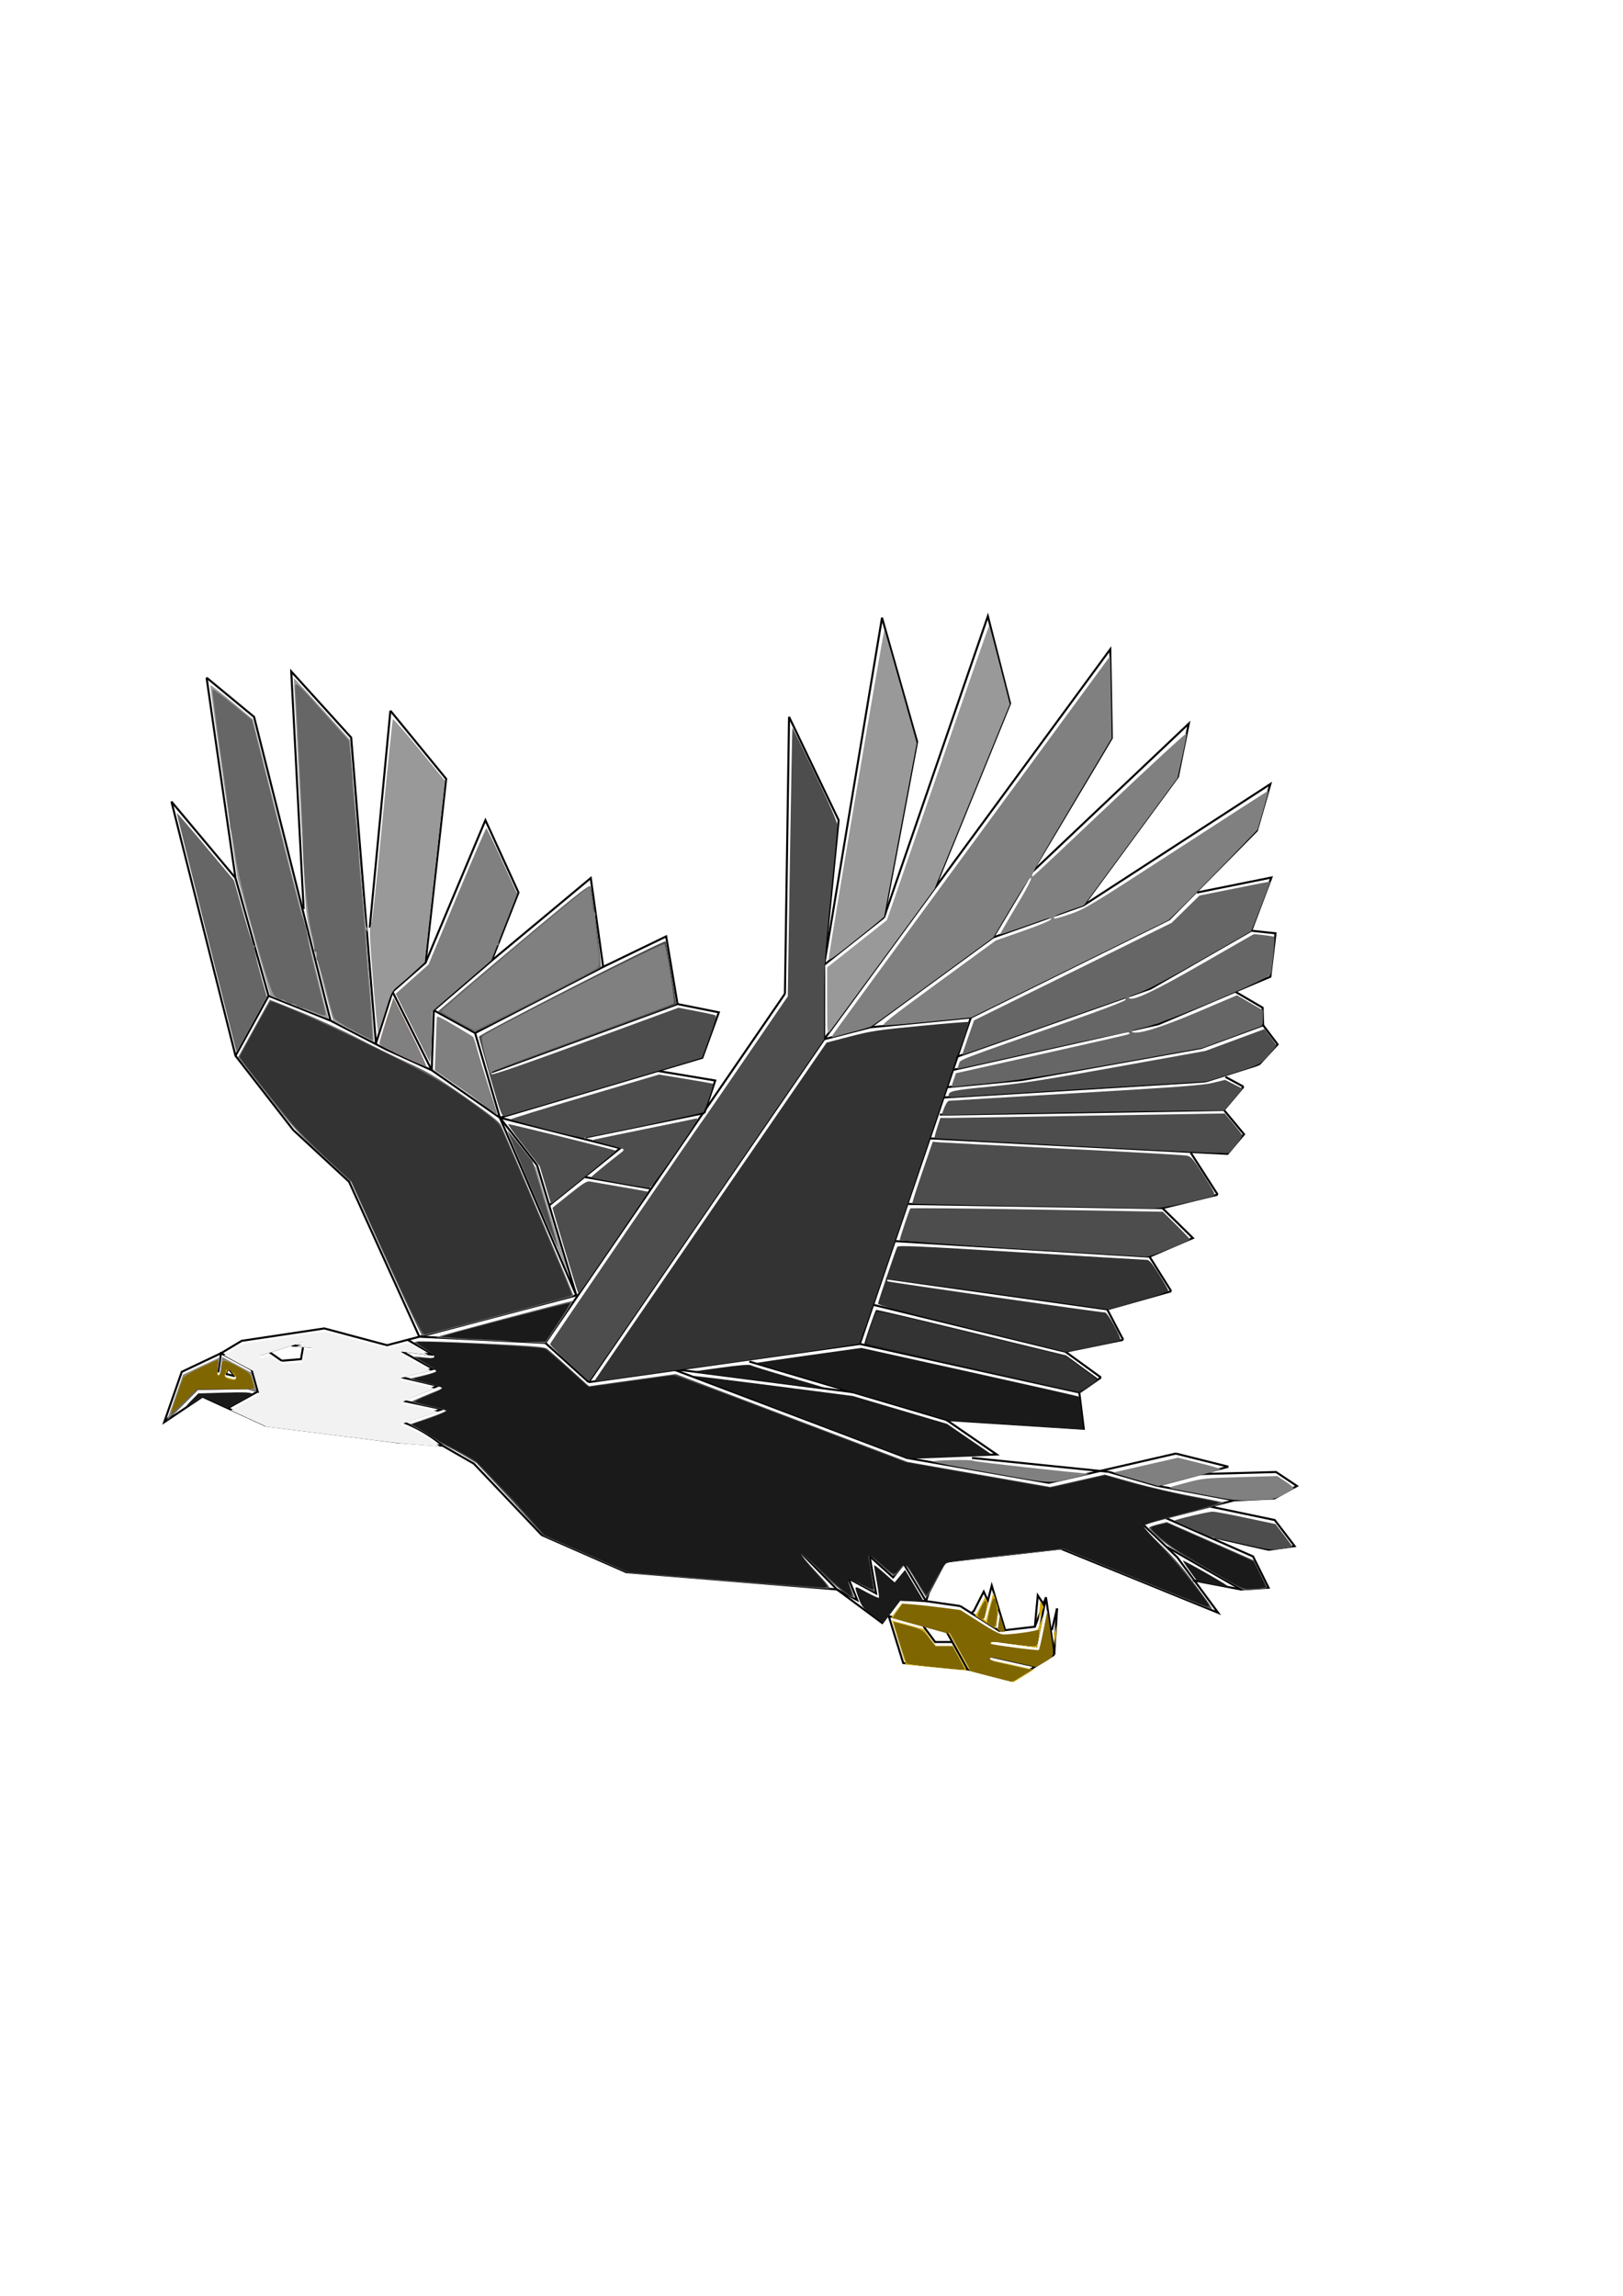 <?xml version="1.0" encoding="UTF-8" standalone="no"?>
<svg
   xmlns:osb="http://www.openswatchbook.org/uri/2009/osb"
   xmlns:dc="http://purl.org/dc/elements/1.1/"
   xmlns:cc="http://creativecommons.org/ns#"
   xmlns:rdf="http://www.w3.org/1999/02/22-rdf-syntax-ns#"
   xmlns:svg="http://www.w3.org/2000/svg"
   xmlns="http://www.w3.org/2000/svg"
   xmlns:sodipodi="http://sodipodi.sourceforge.net/DTD/sodipodi-0.dtd"
   xmlns:inkscape="http://www.inkscape.org/namespaces/inkscape"
   sodipodi:docname="eagle.svg"
   inkscape:version="1.0 (4035a4fb49, 2020-05-01)"
   id="svg208"
   version="1.1"
   viewBox="0 0 210 297"
   height="297mm"
   width="210mm">
  <defs
     id="defs202">
    <linearGradient
       osb:paint="solid"
       id="linearGradient1774">
      <stop
         id="stop1772"
         offset="0"
         style="stop-color:#780000;stop-opacity:1;" />
    </linearGradient>
  </defs>
  <sodipodi:namedview
     inkscape:window-maximized="1"
     inkscape:window-y="-9"
     inkscape:window-x="-9"
     inkscape:window-height="1001"
     inkscape:window-width="1920"
     showgrid="false"
     inkscape:document-rotation="0"
     inkscape:current-layer="layer2"
     inkscape:document-units="mm"
     inkscape:cy="570.64714"
     inkscape:cx="326.88787"
     inkscape:zoom="0.98994949"
     inkscape:pageshadow="2"
     inkscape:pageopacity="0.0"
     borderopacity="1.0"
     bordercolor="#666666"
     pagecolor="#ffffff"
     id="base" />
  <g
     id="layer1"
     inkscape:groupmode="layer"
     inkscape:label="Layer 1">
    <path
       id="path224"
       d="m 54.256,172.923 -9.087,-20.045 -7.216,-6.682 -7.484,-9.622 -8.285,-32.874 8.285,9.889"
       style="fill:none;stroke:#000000;stroke-width:0.265px;stroke-linecap:butt;stroke-linejoin:miter;stroke-opacity:1" />
    <path
       id="path226"
       d="M 34.745,128.824 30.469,113.59 26.727,87.664"
       style="fill:none;stroke:#000000;stroke-width:0.265px;stroke-linecap:butt;stroke-linejoin:miter;stroke-opacity:1" />
    <path
       sodipodi:nodetypes="ccc"
       id="path228"
       d="m 26.727,87.664 6.147,5.078 9.889,39.289"
       style="fill:none;stroke:#000000;stroke-width:0.265px;stroke-linecap:butt;stroke-linejoin:miter;stroke-opacity:1" />
    <path
       sodipodi:nodetypes="ccccccccc"
       id="path234"
       d="m 74.568,167.578 -24.489,6.448 -8.118,-2.172 -10.691,1.604 -2.673,1.604 -5.078,2.405 -2.272,6.515 4.944,-3.307 8.185,3.742"
       style="fill:none;stroke:#000000;stroke-width:0.265px;stroke-linecap:butt;stroke-linejoin:miter;stroke-opacity:1" />
    <path
       sodipodi:nodetypes="ccc"
       id="path256"
       d="m 34.378,184.416 16.972,2.138 5.913,0.468"
       style="fill:none;stroke:#000000;stroke-width:0.265px;stroke-linecap:butt;stroke-linejoin:miter;stroke-opacity:1" />
    <path
       id="path260"
       d="m 30.469,136.575 4.276,-7.751"
       style="fill:none;stroke:#000000;stroke-width:0.265px;stroke-linecap:butt;stroke-linejoin:miter;stroke-opacity:1" />
    <path
       id="path262"
       d="m 34.745,128.824 8.018,3.207 7.216,3.742 5.88,2.673 8.82,6.147"
       style="fill:none;stroke:#000000;stroke-width:0.265px;stroke-linecap:butt;stroke-linejoin:miter;stroke-opacity:1" />
    <path
       id="path266"
       d="m 39.289,117.599 -1.604,-30.736 7.751,8.553 3.207,39.556"
       style="fill:none;stroke:#000000;stroke-width:0.265px;stroke-linecap:butt;stroke-linejoin:miter;stroke-opacity:1" />
    <path
       id="path268"
       d="M 47.841,120.004 50.514,91.941"
       style="fill:none;stroke:#000000;stroke-width:0.265px;stroke-linecap:butt;stroke-linejoin:miter;stroke-opacity:1" />
    <path
       id="path270"
       d="m 50.514,91.941 7.216,8.82 -2.673,23.787"
       style="fill:none;stroke:#000000;stroke-width:0.265px;stroke-linecap:butt;stroke-linejoin:miter;stroke-opacity:1" />
    <path
       id="path272"
       d="m 48.643,134.971 2.138,-6.682 5.078,10.156"
       style="fill:none;stroke:#000000;stroke-width:0.265px;stroke-linecap:butt;stroke-linejoin:miter;stroke-opacity:1" />
    <path
       id="path274"
       d="m 55.859,138.446 0.267,-7.751"
       style="fill:none;stroke:#000000;stroke-width:0.265px;stroke-linecap:butt;stroke-linejoin:miter;stroke-opacity:1" />
    <path
       sodipodi:nodetypes="cccc"
       id="path276"
       d="m 56.127,130.695 5.345,2.94 3.207,10.958 9.889,22.985"
       style="fill:none;stroke:#000000;stroke-width:0.265px;stroke-linecap:butt;stroke-linejoin:miter;stroke-opacity:1" />
    <path
       sodipodi:nodetypes="cccccccc"
       id="path278"
       d="m 50.781,128.289 4.276,-3.742 7.751,-18.442 4.276,9.354 -3.475,8.82 12.829,-10.691 1.604,11.493 -16.571,8.553"
       style="fill:none;stroke:#000000;stroke-width:0.265px;stroke-linecap:butt;stroke-linejoin:miter;stroke-opacity:1" />
    <path
       id="path280"
       d="m 63.61,124.28 -7.484,6.414"
       style="fill:none;stroke:#000000;stroke-width:0.265px;stroke-linecap:butt;stroke-linejoin:miter;stroke-opacity:1" />
    <path
       sodipodi:nodetypes="ccc"
       id="path323"
       d="M 70.091,198.581 61.313,189.349 57.262,187.022"
       style="fill:none;stroke:#000000;stroke-width:0.265px;stroke-linecap:butt;stroke-linejoin:miter;stroke-opacity:1" />
    <path
       id="path325"
       d="m 54.256,172.923 16.303,0.802"
       style="fill:none;stroke:#000000;stroke-width:0.265px;stroke-linecap:butt;stroke-linejoin:miter;stroke-opacity:1" />
    <path
       id="path327"
       d="M 70.559,173.725 101.562,128.557"
       style="fill:none;stroke:#000000;stroke-width:0.265px;stroke-linecap:butt;stroke-linejoin:miter;stroke-opacity:1" />
    <path
       id="path329"
       d="m 101.562,128.557 0.535,-35.814 6.414,13.363 -1.871,18.709"
       style="fill:none;stroke:#000000;stroke-width:0.265px;stroke-linecap:butt;stroke-linejoin:miter;stroke-opacity:1" />
    <path
       id="path331"
       d="m 70.559,173.725 5.613,5.078"
       style="fill:none;stroke:#000000;stroke-width:0.265px;stroke-linecap:butt;stroke-linejoin:miter;stroke-opacity:1" />
    <path
       id="path333"
       d="m 76.172,178.803 30.469,-44.367 v -9.622 l 7.751,-6.147"
       style="fill:none;stroke:#000000;stroke-width:0.265px;stroke-linecap:butt;stroke-linejoin:miter;stroke-opacity:1" />
    <path
       id="path335"
       d="m 114.391,118.668 4.276,-22.718 -4.544,-16.036 -7.484,44.901"
       style="fill:none;stroke:#000000;stroke-width:0.265px;stroke-linecap:butt;stroke-linejoin:miter;stroke-opacity:1" />
    <path
       sodipodi:nodetypes="cccc"
       id="path339"
       d="m 78.043,125.082 8.152,-3.942 1.47,8.753 -24.054,8.82"
       style="fill:none;stroke:#000000;stroke-width:0.265px;stroke-linecap:butt;stroke-linejoin:miter;stroke-opacity:1" />
    <path
       id="path341"
       d="m 87.664,129.893 5.345,1.069 -2.138,5.88 -26.192,7.751"
       style="fill:none;stroke:#000000;stroke-width:0.265px;stroke-linecap:butt;stroke-linejoin:miter;stroke-opacity:1" />
    <path
       id="path343"
       d="m 64.679,144.593 4.811,6.147"
       style="fill:none;stroke:#000000;stroke-width:0.265px;stroke-linecap:butt;stroke-linejoin:miter;stroke-opacity:1" />
    <path
       id="path345"
       d="m 69.49,150.74 5.078,16.838"
       style="fill:none;stroke:#000000;stroke-width:0.265px;stroke-linecap:butt;stroke-linejoin:miter;stroke-opacity:1" />
    <path
       id="path347"
       d="m 64.679,144.593 15.568,3.942 -9.221,7.417"
       style="fill:none;stroke:#000000;stroke-width:0.265px;stroke-linecap:butt;stroke-linejoin:miter;stroke-opacity:1" />
    <path
       id="path349"
       d="m 75.704,152.277 8.419,1.47"
       style="fill:none;stroke:#000000;stroke-width:0.265px;stroke-linecap:butt;stroke-linejoin:miter;stroke-opacity:1" />
    <path
       id="path351"
       d="m 84.925,138.512 7.617,1.27 -1.403,4.21"
       style="fill:none;stroke:#000000;stroke-width:0.265px;stroke-linecap:butt;stroke-linejoin:miter;stroke-opacity:1" />
    <path
       id="path353"
       d="m 75.771,147.132 15.368,-3.14"
       style="fill:none;stroke:#000000;stroke-width:0.265px;stroke-linecap:butt;stroke-linejoin:miter;stroke-opacity:1" />
    <path
       id="path355"
       d="m 114.391,118.668 13.43,-38.955 2.873,11.292 -9.755,23.921 22.718,-30.936 0.2,11.493 -15.368,25.792"
       style="fill:none;stroke:#000000;stroke-width:0.265px;stroke-linecap:butt;stroke-linejoin:miter;stroke-opacity:1" />
    <path
       id="path357"
       d="m 120.939,114.926 -14.299,19.511"
       style="fill:none;stroke:#000000;stroke-width:0.265px;stroke-linecap:butt;stroke-linejoin:miter;stroke-opacity:1" />
    <path
       id="path359"
       d="m 128.49,121.274 -15.903,11.626"
       style="fill:none;stroke:#000000;stroke-width:0.265px;stroke-linecap:butt;stroke-linejoin:miter;stroke-opacity:1" />
    <path
       id="path361"
       d="m 106.641,134.437 5.947,-1.537"
       style="fill:none;stroke:#000000;stroke-width:0.265px;stroke-linecap:butt;stroke-linejoin:miter;stroke-opacity:1" />
    <path
       id="path363"
       d="m 133.501,112.855 20.312,-19.243 -1.403,6.882 -12.228,16.638 -11.693,4.143"
       style="fill:none;stroke:#000000;stroke-width:0.265px;stroke-linecap:butt;stroke-linejoin:miter;stroke-opacity:1" />
    <path
       id="path365"
       d="m 140.183,117.131 24.188,-15.702 -1.737,6.014 -11.359,11.493 -25.658,12.695"
       style="fill:none;stroke:#000000;stroke-width:0.265px;stroke-linecap:butt;stroke-linejoin:miter;stroke-opacity:1" />
    <path
       id="path367"
       d="m 112.587,132.9 13.029,-1.27"
       style="fill:none;stroke:#000000;stroke-width:0.265px;stroke-linecap:butt;stroke-linejoin:miter;stroke-opacity:1" />
    <path
       id="path369"
       d="m 125.617,131.63 -14.366,42.229"
       style="fill:none;stroke:#000000;stroke-width:0.265px;stroke-linecap:butt;stroke-linejoin:miter;stroke-opacity:1" />
    <path
       id="path371"
       d="m 111.251,173.859 -35.079,4.944"
       style="fill:none;stroke:#000000;stroke-width:0.265px;stroke-linecap:butt;stroke-linejoin:miter;stroke-opacity:1" />
    <path
       id="path373"
       d="m 154.883,115.46 9.622,-1.938 -2.606,6.882 -13.029,7.484 -25.257,8.887"
       style="fill:none;stroke:#000000;stroke-width:0.265px;stroke-linecap:butt;stroke-linejoin:miter;stroke-opacity:1" />
    <path
       id="path375"
       d="m 161.899,120.405 3.14,0.334 -0.668,5.613 -14.499,6.147 -26.727,5.947"
       style="fill:none;stroke:#000000;stroke-width:0.265px;stroke-linecap:butt;stroke-linejoin:miter;stroke-opacity:1" />
    <path
       id="path377"
       d="m 159.827,128.289 3.541,2.071 0.067,2.272 -8.018,2.94 -23.186,4.143 -9.755,0.935"
       style="fill:none;stroke:#000000;stroke-width:0.265px;stroke-linecap:butt;stroke-linejoin:miter;stroke-opacity:1" />
    <path
       id="path379"
       d="m 163.435,132.632 1.871,2.472 -2.339,2.539 c -0.156,0.067 -0.312,0.134 -0.468,0.2 l -6.348,2.005 c -0.134,0.022 -0.267,0.044 -0.401,0.067 l -33.743,2.071"
       style="fill:none;stroke:#000000;stroke-width:0.265px;stroke-linecap:butt;stroke-linejoin:miter;stroke-opacity:1" />
    <path
       id="path381"
       d="m 121.608,144.192 36.75,-0.601 2.539,-3.007"
       style="fill:none;stroke:#000000;stroke-width:0.265px;stroke-linecap:butt;stroke-linejoin:miter;stroke-opacity:1" />
    <path
       id="path383"
       d="m 158.558,139.314 2.339,1.27"
       style="fill:none;stroke:#000000;stroke-width:0.265px;stroke-linecap:butt;stroke-linejoin:miter;stroke-opacity:1" />
    <path
       id="path385"
       d="m 111.251,173.859 28.397,6.281"
       style="fill:none;stroke:#000000;stroke-width:0.265px;stroke-linecap:butt;stroke-linejoin:miter;stroke-opacity:1" />
    <path
       id="path387"
       d="m 112.921,168.781 24.923,6.08"
       style="fill:none;stroke:#000000;stroke-width:0.265px;stroke-linecap:butt;stroke-linejoin:miter;stroke-opacity:1" />
    <path
       id="path389"
       d="m 137.844,174.861 4.61,3.341"
       style="fill:none;stroke:#000000;stroke-width:0.265px;stroke-linecap:butt;stroke-linejoin:miter;stroke-opacity:1" />
    <path
       id="path391"
       d="m 139.648,180.14 2.806,-1.938"
       style="fill:none;stroke:#000000;stroke-width:0.265px;stroke-linecap:butt;stroke-linejoin:miter;stroke-opacity:1" />
    <path
       id="path393"
       d="m 137.844,174.861 7.484,-1.537"
       style="fill:none;stroke:#000000;stroke-width:0.265px;stroke-linecap:butt;stroke-linejoin:miter;stroke-opacity:1" />
    <path
       id="path395"
       d="m 145.328,173.324 -2.071,-3.942 -28.598,-4.009"
       style="fill:none;stroke:#000000;stroke-width:0.265px;stroke-linecap:butt;stroke-linejoin:miter;stroke-opacity:1" />
    <path
       id="path397"
       d="m 143.256,169.382 8.285,-2.339"
       style="fill:none;stroke:#000000;stroke-width:0.265px;stroke-linecap:butt;stroke-linejoin:miter;stroke-opacity:1" />
    <path
       id="path399"
       d="m 151.542,167.043 -2.806,-4.477 -32.874,-2.005"
       style="fill:none;stroke:#000000;stroke-width:0.265px;stroke-linecap:butt;stroke-linejoin:miter;stroke-opacity:1" />
    <path
       id="path401"
       d="m 148.735,162.567 5.613,-2.405 -3.942,-3.875 -32.874,-0.535"
       style="fill:none;stroke:#000000;stroke-width:0.265px;stroke-linecap:butt;stroke-linejoin:miter;stroke-opacity:1" />
    <path
       id="path403"
       d="m 150.406,156.286 7.149,-1.737"
       style="fill:none;stroke:#000000;stroke-width:0.265px;stroke-linecap:butt;stroke-linejoin:miter;stroke-opacity:1" />
    <path
       id="path405"
       d="m 158.357,143.591 2.606,3.14 -2.138,2.539 -38.487,-2.005"
       style="fill:none;stroke:#000000;stroke-width:0.265px;stroke-linecap:butt;stroke-linejoin:miter;stroke-opacity:1" />
    <path
       id="path407"
       d="m 157.555,154.549 -3.475,-5.412"
       style="fill:none;stroke:#000000;stroke-width:0.265px;stroke-linecap:butt;stroke-linejoin:miter;stroke-opacity:1" />
    <path
       sodipodi:nodetypes="cc"
       id="path409"
       d="m 108.29,205.619 -27.241,-2.227 -10.958,-4.811"
       style="fill:none;stroke:#000000;stroke-width:0.265px;stroke-linecap:butt;stroke-linejoin:miter;stroke-opacity:1" />
    <path
       id="path411"
       d="m 96.951,176.137 25.513,7.56 17.765,1.134 -0.581,-4.691"
       style="fill:none;stroke:#000000;stroke-width:0.265px;stroke-linecap:butt;stroke-linejoin:miter;stroke-opacity:1" />
    <path
       id="path413"
       d="m 110.369,180.106 -23.435,-3.024 30.427,11.528 18.332,3.213 16.442,-3.78"
       style="fill:none;stroke:#000000;stroke-width:0.265px;stroke-linecap:butt;stroke-linejoin:miter;stroke-opacity:1" />
    <path
       id="path415"
       d="m 152.135,188.043 6.804,1.701 -6.804,-1.701"
       style="fill:none;stroke:#000000;stroke-width:0.265px;stroke-linecap:butt;stroke-linejoin:miter;stroke-opacity:1" />
    <path
       id="path417"
       d="m 158.939,189.744 -9.26,2.457 10.016,1.89 -11.906,3.024"
       style="fill:none;stroke:#000000;stroke-width:0.265px;stroke-linecap:butt;stroke-linejoin:miter;stroke-opacity:1" />
    <path
       id="path419"
       d="m 108.29,205.619 5.859,4.347 2.268,-3.024 3.402,0.189 0.378,-1.134 2.079,-3.969 14.93,-1.701 20.411,8.315 -5.292,-7.182 -4.536,-4.347"
       style="fill:none;stroke:#000000;stroke-width:0.265px;stroke-linecap:butt;stroke-linejoin:miter;stroke-opacity:1" />
    <path
       id="path421"
       d="m 114.993,209.072 7.517,2.071"
       style="fill:none;stroke:#000000;stroke-width:0.265px;stroke-linecap:butt;stroke-linejoin:miter;stroke-opacity:1" />
    <path
       id="path423"
       d="m 122.51,211.143 2.673,4.811 5.78,1.503"
       style="fill:none;stroke:#000000;stroke-width:0.265px;stroke-linecap:butt;stroke-linejoin:miter;stroke-opacity:1" />
    <path
       id="path425"
       d="m 130.962,217.457 5.446,-3.408"
       style="fill:none;stroke:#000000;stroke-width:0.265px;stroke-linecap:butt;stroke-linejoin:miter;stroke-opacity:1" />
    <path
       id="path427"
       d="m 136.408,214.049 -1.069,-7.417"
       style="fill:none;stroke:#000000;stroke-width:0.265px;stroke-linecap:butt;stroke-linejoin:miter;stroke-opacity:1" />
    <path
       id="path429"
       d="m 135.339,206.633 -1.437,3.809 -4.61,0.535 -5.045,-3.207"
       style="fill:none;stroke:#000000;stroke-width:0.265px;stroke-linecap:butt;stroke-linejoin:miter;stroke-opacity:1" />
    <path
       id="path431"
       d="m 124.247,207.769 -4.428,-0.638"
       style="fill:none;stroke:#000000;stroke-width:0.265px;stroke-linecap:butt;stroke-linejoin:miter;stroke-opacity:1" />
    <path
       id="path433"
       d="m 128.122,212.179 5.947,0.802 1.27,-6.348"
       style="fill:none;stroke:#000000;stroke-width:0.265px;stroke-linecap:butt;stroke-linejoin:miter;stroke-opacity:1" />
    <path
       id="path435"
       d="m 128.022,214.25 5.947,1.336"
       style="fill:none;stroke:#000000;stroke-width:0.265px;stroke-linecap:butt;stroke-linejoin:miter;stroke-opacity:1" />
    <path
       id="path437"
       d="m 136.107,210.876 0.668,-2.806"
       style="fill:none;stroke:#000000;stroke-width:0.265px;stroke-linecap:butt;stroke-linejoin:miter;stroke-opacity:1" />
    <path
       id="path439"
       d="m 136.775,208.069 -0.367,5.98"
       style="fill:none;stroke:#000000;stroke-width:0.265px;stroke-linecap:butt;stroke-linejoin:miter;stroke-opacity:1" />
    <path
       id="path441"
       d="m 150.974,200.118 9.622,5.512 3.541,-0.234 -2.005,-4.042 -11.292,-4.978"
       style="fill:none;stroke:#000000;stroke-width:0.265px;stroke-linecap:butt;stroke-linejoin:miter;stroke-opacity:1" />
    <path
       id="path443"
       d="m 157.188,198.915 6.949,1.57 3.374,-0.468 -2.572,-3.374 -8.319,-1.737"
       style="fill:none;stroke:#000000;stroke-width:0.265px;stroke-linecap:butt;stroke-linejoin:miter;stroke-opacity:1" />
    <path
       id="path445"
       d="m 155.117,190.697 9.989,-0.267 2.706,1.804 -2.907,1.604 -5.21,0.254"
       style="fill:none;stroke:#000000;stroke-width:0.265px;stroke-linecap:butt;stroke-linejoin:miter;stroke-opacity:1" />
    <path
       sodipodi:nodetypes="ccccccc"
       id="path631"
       d="m 52.697,173.301 3.383,1.969 -4.228,-0.539 4.201,2.364 -4.246,1.043 4.866,1.139 -4.622,1.915"
       style="fill:none;stroke:#000000;stroke-width:0.265px;stroke-linecap:butt;stroke-linejoin:miter;stroke-opacity:1" />
    <path
       sodipodi:nodetypes="cccc"
       id="path633"
       d="m 52.051,181.192 5.17,1.1 -5.061,1.69 c 3.23,1.264 5.102,3.04 5.102,3.04"
       style="fill:none;stroke:#000000;stroke-width:0.265px;stroke-linecap:butt;stroke-linejoin:miter;stroke-opacity:1" />
    <path
       id="path635"
       d="m 114.993,209.072 1.873,6.068 8.317,0.814"
       style="fill:none;stroke:#000000;stroke-width:0.265px;stroke-linecap:butt;stroke-linejoin:miter;stroke-opacity:1" />
    <path
       sodipodi:nodetypes="ccc"
       id="path637"
       d="m 119.488,210.391 1.512,2.032 2.268,0"
       style="fill:none;stroke:#000000;stroke-width:0.265px;stroke-linecap:butt;stroke-linejoin:miter;stroke-opacity:1" />
    <path
       id="path639"
       d="m 128.748,210.391 0.354,-2.646"
       style="fill:none;stroke:#000000;stroke-width:0.265px;stroke-linecap:butt;stroke-linejoin:miter;stroke-opacity:1" />
    <path
       id="path641"
       d="m 129.102,207.745 0.921,3.024"
       style="fill:none;stroke:#000000;stroke-width:0.265px;stroke-linecap:butt;stroke-linejoin:miter;stroke-opacity:1" />
    <path
       id="path643"
       d="m 127.236,209.304 1.087,-4.181 0.78,2.622"
       style="fill:none;stroke:#000000;stroke-width:0.265px;stroke-linecap:butt;stroke-linejoin:miter;stroke-opacity:1" />
    <path
       id="path645"
       d="m 125.724,208.714 c -0.05,0 0.079,-0.095 0.095,-0.118 0.051,-0.076 0.073,-0.132 0.189,-0.189 l 1.276,-2.504 0.52,1.158"
       style="fill:none;stroke:#000000;stroke-width:0.265px;stroke-linecap:butt;stroke-linejoin:miter;stroke-opacity:1" />
    <path
       id="path647"
       d="m 133.902,210.441 0.374,-4.043 0.803,1.205"
       style="fill:none;stroke:#000000;stroke-width:0.265px;stroke-linecap:butt;stroke-linejoin:miter;stroke-opacity:1" />
    <path
       id="path649"
       d="m 134.749,208.548 h -0.142"
       style="fill:none;stroke:#000000;stroke-width:0.265px;stroke-linecap:butt;stroke-linejoin:miter;stroke-opacity:1" />
    <path
       id="path651"
       d="m 143.442,190.405 6.237,1.795"
       style="fill:none;stroke:#000000;stroke-width:0.265px;stroke-linecap:butt;stroke-linejoin:miter;stroke-opacity:1" />
    <path
       id="path653"
       d="m 154.356,204.438 6.24,1.193"
       style="fill:none;stroke:#000000;stroke-width:0.265px;stroke-linecap:butt;stroke-linejoin:miter;stroke-opacity:1" />
    <path
       id="path655"
       d="m 108.29,205.619 2.627,1.381 -1.136,-2.806 3.575,1.938 -0.835,-4.811 3.04,2.74 1.37,-1.771 2.888,4.841"
       style="fill:none;stroke:#000000;stroke-width:0.265px;stroke-linecap:butt;stroke-linejoin:miter;stroke-opacity:1" />
    <path
       id="path661"
       d="m 122.464,183.696 6.493,4.461 -11.596,0.452"
       style="fill:none;stroke:#000000;stroke-width:0.265px;stroke-linecap:butt;stroke-linejoin:miter;stroke-opacity:1" />
    <path
       id="path663"
       d="m 29.533,176.999 -0.334,0.735"
       style="fill:none;stroke:#000000;stroke-width:0.265px;stroke-linecap:butt;stroke-linejoin:miter;stroke-opacity:1" />
    <path
       id="path665"
       d="m 21.248,183.982 4.313,-4.301 6.52,-0.095"
       style="fill:none;stroke:#000000;stroke-width:0.265px;stroke-linecap:butt;stroke-linejoin:miter;stroke-opacity:1" />
    <path
       id="path667"
       d="m 29.533,176.999 0.847,1.028"
       style="fill:none;stroke:#000000;stroke-width:0.265px;stroke-linecap:butt;stroke-linejoin:miter;stroke-opacity:1" />
    <path
       id="path669"
       d="m 29.199,177.734 1.181,0.293"
       style="fill:none;stroke:#000000;stroke-width:0.265px;stroke-linecap:butt;stroke-linejoin:miter;stroke-opacity:1" />
    <path
       sodipodi:nodetypes="ccccc"
       id="path671"
       d="m 28.23,177.534 0.367,-2.472 3.955,2.115 0.803,2.835 -1.276,-0.425"
       style="fill:none;stroke:#000000;stroke-width:0.265px;stroke-linecap:butt;stroke-linejoin:miter;stroke-opacity:1" />
    <path
       id="path673"
       d="m 29.567,182.111 3.79,-2.1"
       style="fill:none;stroke:#000000;stroke-width:0.265px;stroke-linecap:butt;stroke-linejoin:miter;stroke-opacity:1" />
    <ellipse
       ry="0.272"
       rx="2.981"
       cy="175.35"
       cx="39.965"
       id="path685"
       style="fill:none;stroke-width:0.265" />
    <path
       d="m 33.844,175.183 c -0.015,0.002 0.118,-0.075 0.089,-0.055 -0.045,0.03 -0.097,0.049 -0.136,0.085 -0.022,0.02 0.054,-0.024 0.082,-0.035 0.09,-0.036 0.113,-0.041 0.21,-0.072 0.25,-0.07 0.503,-0.128 0.752,-0.202 0.18,-0.056 0.35,-0.137 0.524,-0.207 0.252,-0.103 0.513,-0.181 0.777,-0.247 0.17,-0.035 0.338,-0.078 0.502,-0.135 0.206,-0.084 0.41,-0.171 0.619,-0.247 0.248,-0.088 0.503,-0.156 0.756,-0.229 0.204,-0.063 0.41,-0.125 0.602,-0.219 0.215,-0.124 0.18,-0.098 0.292,-0.171 0.011,-0.007 0.022,-0.015 0.034,-0.023 0.01,-0.006 0.043,-0.024 0.032,-0.018 -0.18,0.107 -0.241,0.133 -0.147,0.09 0.052,-0.022 0.107,-0.03 0.162,-0.033 0.069,0.002 -0.009,0.001 7.94e-4,-0.006 0.053,-0.04 0.115,-0.064 0.169,-0.103 0.018,-0.013 -0.042,0.018 -0.063,0.026 -0.026,0.01 -0.052,0.02 -0.078,0.03 -0.154,0.057 -0.312,0.102 -0.468,0.151 -0.099,0.034 -0.201,0.06 -0.302,0.089 -0.053,0.016 -0.105,0.034 -0.157,0.049 -0.01,0.003 -0.024,5.3e-4 -0.031,0.009 -0.004,0.005 0.008,0.012 0.014,0.012 0.015,-2.5e-4 0.03,-0.009 0.045,-0.013 -0.037,0.026 -0.144,0.045 -0.112,0.077 0.035,0.035 0.092,-0.035 0.139,-0.051 0.214,-0.071 0.433,-0.118 0.654,-0.163 0.027,-0.006 0.056,-0.007 0.081,-0.019 0.074,-0.039 0.16,-0.069 0.213,-0.133 0.019,-0.023 -0.059,-0.016 -0.09,-0.015 -0.048,0.002 -0.096,0.016 -0.143,0.025 -0.145,0.027 -0.221,0.045 -0.366,0.076 -0.056,0.013 -0.112,0.026 -0.169,0.04 -0.047,0.011 -0.094,0.023 -0.142,0.034 -0.035,0.008 -0.07,0.016 -0.105,0.024 -0.067,0.014 -0.228,0.014 -0.188,0.142 0.019,0.059 0.121,-0.029 0.181,-0.044 0.254,-0.058 0.511,-0.107 0.768,-0.154 0.058,-0.011 0.117,-0.021 0.175,-0.031 0.034,-0.006 0.072,4e-5 0.103,-0.017 0.069,-0.038 0.125,-0.096 0.187,-0.144 -0.361,0.057 -0.72,0.122 -1.079,0.186 -0.03,0.003 -0.06,0.007 -0.09,0.009 -0.01,5.3e-4 0.039,-0.013 0.031,-0.006 -0.033,0.03 -0.148,0.053 -0.11,0.077 0.042,0.027 0.092,-0.04 0.139,-0.059 0.074,-0.03 0.204,-0.08 0.282,-0.11 0.131,-0.054 0.277,-0.11 0.379,-0.212 0.014,-0.014 -0.034,-0.022 -0.054,-0.022 -0.047,-0.002 -0.175,0.046 -0.207,0.057 -0.153,0.061 -0.339,0.13 -0.459,0.242 -0.014,0.013 0.022,0.034 0.039,0.04 0.031,0.011 0.065,0.007 0.098,0.007 0.047,-5.3e-4 0.094,-0.006 0.14,-0.009 0.138,-0.014 0.276,-0.033 0.413,-0.054 0.054,-0.008 0.108,-0.02 0.162,-0.025 0.059,-0.048 0.128,-0.086 0.177,-0.144 0.015,-0.018 -0.045,0.011 -0.068,0.016 -0.038,0.008 -0.077,0.015 -0.115,0.021 -0.122,0.022 -0.244,0.041 -0.367,0.06 -0.107,0.014 -0.135,-0.001 -0.228,0.135 -0.018,0.027 0.061,-0.022 0.092,-0.032 0.07,-0.022 0.179,-0.052 0.249,-0.071 0.149,-0.04 0.295,-0.077 0.416,-0.188 0.015,-0.014 -0.034,-0.028 -0.055,-0.029 -0.038,-0.004 -0.29,0.042 -0.295,0.043 -0.069,0.013 -0.138,0.025 -0.207,0.038 -0.165,0.031 -0.329,0.064 -0.494,0.096 -0.079,0.016 -0.091,-0.002 -0.054,0.029 -0.049,0.037 -0.117,0.057 -0.148,0.11 -0.017,0.03 0.066,-0.018 0.099,-0.026 0.134,-0.032 0.27,-0.059 0.406,-0.082 0.081,0.005 0.043,0.005 0.178,-0.132 0.017,-0.018 -0.045,0.021 -0.067,0.032 -0.087,0.043 -0.09,0.044 -0.177,0.09 0,0 -0.185,0.148 -0.185,0.148 v 0 c 0.058,-0.03 0.114,-0.06 0.173,-0.088 0.021,-0.01 0.044,-0.015 0.064,-0.028 0.078,-0.052 0.155,-0.106 0.228,-0.165 0.005,-0.004 -0.014,-0.002 -0.021,-0.002 -0.097,0.02 -0.194,0.039 -0.292,0.059 -0.04,0.008 -0.08,0.016 -0.119,0.025 -0.032,0.007 -0.066,0.008 -0.096,0.022 -0.093,0.042 -0.18,0.096 -0.27,0.145 0.032,0.044 0.007,0.025 0.094,0.005 0.234,-0.053 0.469,-0.101 0.706,-0.139 0.057,-0.009 0.113,-0.018 0.17,-0.026 0.036,-0.005 0.072,-0.002 0.107,-0.011 0.011,-0.003 0.014,-0.018 0.024,-0.024 0.06,-0.037 0.127,-0.063 0.185,-0.103 0.054,-0.037 -0.289,0.133 -0.187,0.059 -0.046,0.013 -0.197,0.054 -0.245,0.067 -0.03,0.008 -0.062,0.01 -0.089,0.026 -0.084,0.049 -0.163,0.107 -0.24,0.166 -0.005,0.004 0.011,0.003 0.017,0.005 0.024,-0.004 0.047,-0.008 0.071,-0.011 0.122,-0.021 0.245,-0.041 0.368,-0.061 0.037,-0.006 0.074,-0.011 0.111,-0.017 0.021,-0.003 0.045,5.3e-4 0.064,-0.01 0.077,-0.045 0.145,-0.103 0.217,-0.155 -0.058,0.009 -0.115,0.023 -0.173,0.033 -0.137,0.024 -0.275,0.044 -0.414,0.058 -0.045,0.002 -0.089,0.006 -0.134,0.008 -0.028,8e-4 -0.056,-0.001 -0.085,-5.3e-4 -0.007,1.1e-4 -0.014,-7.9e-4 -0.02,0.002 -0.056,0.027 -0.111,0.055 -0.165,0.086 -0.068,0.038 0.302,-0.157 0.214,-0.094 0.038,-0.013 0.075,-0.027 0.113,-0.038 0.026,-0.008 0.054,-0.009 0.08,-0.018 0.01,-0.004 0.016,-0.016 0.026,-0.021 0.065,-0.038 0.131,-0.072 0.197,-0.108 0.054,-0.03 -0.28,0.154 -0.167,0.078 -0.094,0.037 -0.188,0.073 -0.282,0.11 -0.171,0.067 -0.262,0.098 -0.434,0.225 -0.012,0.009 -0.011,0.042 0.003,0.046 0.031,0.01 0.066,-0.009 0.098,-0.013 0.351,-0.069 0.704,-0.133 1.059,-0.178 0.068,-0.048 0.153,-0.078 0.203,-0.144 0.023,-0.03 -0.074,0.015 -0.111,0.023 -0.314,0.064 -0.628,0.122 -0.942,0.185 -0.234,0.044 -0.167,0.008 -0.404,0.193 -0.012,0.009 0.029,-0.008 0.044,-0.011 0.141,-0.035 0.282,-0.07 0.423,-0.104 0.153,-0.033 0.208,-0.047 0.36,-0.073 0.045,-0.008 0.091,-0.01 0.135,-0.021 0.02,-0.005 0.038,-0.016 0.056,-0.026 0.068,-0.037 0.141,-0.067 0.203,-0.114 0.024,-0.018 -0.058,0.017 -0.087,0.025 -0.164,0.036 -0.328,0.07 -0.491,0.114 -0.047,0.013 -0.247,0.068 -0.3,0.093 -0.103,0.048 -0.201,0.105 -0.301,0.157 -0.013,0.013 -0.033,0.021 -0.04,0.038 -0.004,0.009 0.005,0.022 0.014,0.025 0.011,0.004 0.022,-0.006 0.033,-0.009 0.053,-0.016 0.106,-0.035 0.159,-0.051 0.1,-0.029 0.203,-0.052 0.301,-0.087 0.157,-0.051 0.316,-0.099 0.472,-0.153 0.151,-0.055 0.237,-0.09 0.39,-0.194 0.018,-0.012 0.006,-0.039 -0.008,-0.044 -0.007,-0.003 -0.016,-0.002 -0.023,-0.002 -0.057,0.002 -0.114,0.007 -0.168,0.027 -0.011,0.004 -0.022,0.007 -0.032,0.013 -0.082,0.045 -0.162,0.091 -0.243,0.137 -0.025,0.014 -0.04,0.025 -0.065,0.041 -0.013,0.008 -0.051,0.031 -0.038,0.024 0.054,-0.03 0.108,-0.061 0.162,-0.092 -0.192,0.101 -0.401,0.165 -0.608,0.229 -0.252,0.073 -0.506,0.139 -0.754,0.226 -0.208,0.074 -0.411,0.16 -0.615,0.244 -0.07,0.025 -0.141,0.049 -0.213,0.07 -0.086,0.024 -0.092,0.024 -0.183,0.045 -0.037,0.009 -0.074,0.018 -0.111,0.026 -0.263,0.066 -0.524,0.142 -0.777,0.242 -0.175,0.069 -0.345,0.15 -0.524,0.209 -0.12,0.037 -0.241,0.072 -0.363,0.103 -0.221,0.056 -0.043,0.006 -0.266,0.065 -0.041,0.011 -0.082,0.023 -0.123,0.034 -0.101,0.03 -0.115,0.033 -0.208,0.068 -0.027,0.01 -0.055,0.019 -0.081,0.033 -0.094,0.048 -0.185,0.1 -0.277,0.151 -0.051,0.028 -0.051,0.03 -0.092,0.061 0,0 0.229,-0.092 0.229,-0.092 z"
       id="path701"
       style="fill:none;stroke-width:0.265" />
    <path
       d="m 38.143,173.843 c 0.06,-0.032 0.117,-0.067 0.18,-0.091 0.057,-0.018 0.112,-0.038 0.166,-0.064 0.319,-0.183 0.155,-0.085 0.278,-0.162 0.012,-0.007 0.024,-0.015 0.036,-0.022 0.012,-0.007 0.048,-0.029 0.036,-0.022 -0.207,0.12 -0.218,0.125 -0.124,0.075 0.064,-0.035 0.133,-0.06 0.204,-0.077 0.062,-0.011 0.124,-0.026 0.186,-0.036 0.049,-0.006 0.098,-0.012 0.147,-0.019 0.06,-0.009 0.12,-0.011 0.18,0.002 0.057,0.01 0.1,0.048 0.143,0.083 0.041,0.035 0.077,0.074 0.111,0.116 0.031,0.039 0.058,0.081 0.089,0.119 0.023,0.029 0.042,0.059 0.068,0.085 0.006,0.006 0.019,0.016 0.025,0.022 0.003,0.003 0.005,0.006 0.007,0.009 7.94e-4,0.001 1.93e-4,0.005 0.002,0.005 0.21,-0.136 0.278,-0.121 0.187,-0.137 -0.037,-0.017 -0.068,-0.048 -0.093,-0.079 -0.035,-0.042 -0.079,-0.076 -0.119,-0.113 -0.056,-0.064 -0.136,-0.093 -0.213,-0.123 -0.11,-0.041 -0.22,-0.081 -0.334,-0.108 -0.07,-0.016 -0.141,-0.015 -0.213,-0.01 -0.085,0.007 -0.167,0.036 -0.247,0.063 -0.077,0.024 -0.153,0.049 -0.227,0.08 -0.161,0.068 -0.31,0.162 -0.46,0.252 -0.069,0.042 -0.126,0.098 -0.187,0.149 0.017,-0.006 -0.028,0.017 -0.02,0.023 0.044,0.03 0.044,0.017 0.091,2.2e-4 0.088,-0.032 0.072,-0.025 0.164,-0.057 0.157,-0.054 0.315,-0.103 0.474,-0.148 0.078,-0.021 0.154,-0.052 0.229,-0.084 0.092,-0.042 0.153,-0.069 0.255,-0.147 0.008,-0.006 -0.006,-0.022 -0.015,-0.028 -0.049,-0.03 -0.194,7.9e-4 -0.243,0.007 -0.194,0.035 -0.389,0.076 -0.571,0.155 -0.067,0.049 -0.149,0.081 -0.2,0.146 -0.018,0.022 0.057,0.003 0.085,-5.3e-4 0.038,-0.005 0.076,-0.016 0.114,-0.024 0.105,-0.022 0.211,-0.045 0.316,-0.065 0.07,-0.012 0.158,-0.022 0.159,-0.141 5.29e-4,-0.046 -0.089,0.02 -0.133,0.031 -0.162,0.039 -0.323,0.081 -0.485,0.122 -0.068,0.015 -0.135,0.036 -0.202,0.053 -0.011,0.003 -0.031,-0.005 -0.033,0.007 -0.002,0.011 0.038,0.012 0.029,0.02 -0.045,0.042 -0.11,0.057 -0.157,0.098 -0.024,0.02 0.057,-0.024 0.086,-0.036 0.186,-0.083 0.415,-0.131 0.572,-0.269 0.013,-0.011 -0.031,-0.015 -0.046,-0.023 -0.087,0.02 -0.173,0.046 -0.258,0.076 -0.014,0.005 -0.028,0.008 -0.04,0.015 -0.075,0.041 -0.148,0.086 -0.221,0.129 0.017,0.008 0.033,0.023 0.052,0.024 0.037,2.4e-4 0.072,-0.015 0.108,-0.022 0.049,-0.01 0.097,-0.021 0.146,-0.032 0.148,-0.034 0.295,-0.07 0.443,-0.106 0.171,-0.043 0.168,-0.026 0.325,-0.188 0.01,-0.01 -0.028,0.005 -0.042,0.009 -0.018,0.004 -0.035,0.009 -0.053,0.013 -0.142,0.041 -0.269,0.091 -0.382,0.198 -0.011,0.011 0.028,0.015 0.042,0.022 0.116,-0.004 0.231,-0.03 0.343,-0.06 0.077,-0.024 0.153,-0.049 0.232,-0.063 0.05,-0.007 0.101,-0.015 0.151,-0.005 0.043,0.013 0.086,0.027 0.125,0.049 0.046,0.026 0.087,0.059 0.129,0.091 0.051,0.036 0.103,0.07 0.155,0.105 0.054,0.038 0.105,0.081 0.159,0.12 0.03,0.025 0.064,0.044 0.095,0.067 0.098,0.062 0.034,0.045 0.239,-0.124 0.005,-0.004 -0.006,-0.011 -0.009,-0.016 -0.003,-0.006 -0.006,-0.012 -0.009,-0.018 -0.02,-0.047 -0.047,-0.086 -0.087,-0.118 -0.031,-0.022 -0.064,-0.039 -0.092,-0.066 -0.037,-0.048 -0.071,-0.098 -0.102,-0.15 -0.021,-0.04 -0.054,-0.066 -0.091,-0.091 -0.042,-0.021 -0.084,-0.038 -0.125,-0.061 -0.04,-0.025 -0.083,-0.042 -0.129,-0.051 -0.043,-0.006 -0.086,-0.006 -0.129,-0.004 -0.05,0.004 -0.099,0.013 -0.147,0.028 -0.047,0.017 -0.096,0.028 -0.145,0.042 -0.122,0.041 -0.237,0.121 -0.344,0.183 0.492,-0.285 -0.024,0.014 -0.043,0.025 -0.064,0.035 0.127,-0.073 0.19,-0.111 0.006,-0.004 -0.013,0.007 -0.02,0.01 -0.023,0.012 -0.02,0.01 -0.045,0.02 -0.057,0.021 -0.109,0.052 -0.162,0.081 -0.12,0.062 -0.236,0.13 -0.353,0.198 -0.099,0.058 0.143,-0.083 0.174,-0.102 0.006,-0.003 -0.012,0.006 -0.018,0.009 -0.017,0.008 -0.033,0.016 -0.049,0.025 -0.021,0.009 -0.01,0.005 -0.031,0.013 0,0 -0.196,0.152 -0.196,0.152 v 0 c 0.023,-0.006 0.011,-0.002 0.034,-0.01 0.11,-0.05 0.213,-0.116 0.318,-0.176 -0.064,0.037 -0.128,0.073 -0.192,0.11 0.007,-0.004 0.014,-0.008 0.021,-0.012 0.024,-0.013 0.05,-0.023 0.074,-0.036 0.009,-0.005 0.019,-0.011 0.028,-0.016 0.052,-0.03 0.105,-0.059 0.16,-0.082 0.015,-0.006 0.031,-0.011 0.046,-0.018 0.088,-0.041 0.167,-0.099 0.254,-0.144 0.004,-0.002 -0.588,0.338 0.043,-0.025 -0.349,0.2 -0.204,0.116 -0.123,0.075 0.007,-0.003 0.013,-0.008 0.02,-0.011 0.007,-0.003 0.015,-0.005 0.022,-0.007 0.048,-0.016 0.097,-0.026 0.145,-0.042 0.046,-0.017 0.094,-0.028 0.143,-0.032 0.042,-0.005 0.084,-0.003 0.125,-9e-5 0.045,0.005 0.086,0.019 0.125,0.043 0.04,0.023 0.08,0.044 0.123,0.06 0.034,0.023 0.068,0.042 0.087,0.08 0.033,0.053 0.068,0.105 0.104,0.156 0.014,0.014 0.028,0.029 0.045,0.039 0.016,0.01 0.035,0.015 0.048,0.029 0.039,0.029 0.063,0.062 0.081,0.108 0.003,0.006 0.006,0.013 0.009,0.019 0.002,0.004 0.002,0.013 0.006,0.011 0.072,-0.039 0.139,-0.088 0.21,-0.127 0.003,-0.002 0.005,0.009 0.002,0.011 -0.007,0.004 -0.015,-0.02 -0.022,-0.013 -0.032,-0.022 -0.066,-0.042 -0.097,-0.066 -0.055,-0.038 -0.106,-0.081 -0.16,-0.12 -0.051,-0.035 -0.103,-0.069 -0.154,-0.104 -0.042,-0.033 -0.084,-0.066 -0.13,-0.094 -0.041,-0.024 -0.084,-0.039 -0.129,-0.054 -0.008,-0.003 -0.017,-0.007 -0.025,-0.009 -0.043,-0.01 -0.09,0.004 -0.133,0.005 -0.081,0.013 -0.159,0.036 -0.236,0.063 -0.109,0.033 -0.222,0.057 -0.335,0.066 -0.073,0.072 -0.009,0.012 -0.222,0.136 -0.008,0.005 0.016,-0.01 0.025,-0.014 0.046,-0.021 0.096,-0.034 0.144,-0.051 0.165,-0.04 0.065,-0.003 0.303,-0.175 0.005,-0.003 -0.009,0.008 -0.014,0.01 -0.031,0.013 -0.122,0.037 -0.142,0.043 -0.147,0.038 -0.295,0.075 -0.444,0.108 -0.047,0.01 -0.094,0.02 -0.141,0.029 -0.033,0.007 -0.068,0.006 -0.099,0.018 -0.011,0.005 -0.012,0.02 -0.018,0.03 -0.067,0.038 -0.136,0.074 -0.202,0.114 -0.013,0.008 0.028,-0.012 0.042,-0.017 0.082,-0.031 0.166,-0.055 0.251,-0.077 0.045,-0.103 -0.002,-0.012 0.212,-0.143 0.018,-0.011 -0.039,0.018 -0.058,0.026 -0.097,0.041 -0.197,0.075 -0.294,0.114 -0.132,0.053 -0.204,0.077 -0.347,0.178 -0.01,0.007 -0.004,0.03 0.007,0.037 0.012,0.007 0.026,-0.006 0.039,-0.01 0.344,-0.097 -0.262,0.069 0.21,-0.059 0.16,-0.042 0.32,-0.085 0.482,-0.121 0.041,-0.009 0.087,-0.007 0.125,-0.026 0.09,-0.044 0.172,-0.103 0.255,-0.159 0.009,-0.006 -0.02,0.006 -0.03,0.01 -0.106,0.023 -0.213,0.047 -0.32,0.068 -0.029,0.006 -0.132,0.021 -0.17,0.042 -0.071,0.04 -0.139,0.087 -0.208,0.13 0.178,-0.092 0.379,-0.13 0.574,-0.167 0.035,-0.005 0.07,-0.01 0.106,-0.013 0.025,-0.003 0.051,-0.004 0.077,-0.006 0.012,-7.9e-4 0.024,0.002 0.035,-0.002 0.003,-7.9e-4 -0.004,-0.007 -0.001,-0.008 0.064,-0.039 0.13,-0.073 0.195,-0.111 0.009,-0.005 -0.018,0.009 -0.027,0.014 -0.075,0.033 -0.151,0.064 -0.23,0.088 -0.161,0.046 -0.32,0.096 -0.478,0.15 -0.053,0.018 -0.107,0.035 -0.16,0.053 -0.015,0.005 -0.034,0.006 -0.046,0.017 -0.008,0.008 -0.006,0.022 -0.008,0.034 -1.9e-4,0.002 0.003,-0.002 0.004,-0.002 0.005,-0.005 0.01,-0.009 0.015,-0.013 0.059,-0.052 0.118,-0.104 0.187,-0.145 0.09,-0.054 0.083,-0.05 -0.127,0.071 -0.014,0.008 0.027,-0.015 0.041,-0.023 0.041,-0.022 0.083,-0.043 0.126,-0.06 0.073,-0.033 0.149,-0.058 0.225,-0.082 0.079,-0.027 0.158,-0.058 0.242,-0.067 0.07,-0.005 0.14,-0.012 0.21,0.003 0.114,0.024 0.225,0.062 0.334,0.103 0.073,0.03 0.149,0.059 0.204,0.119 0.039,0.036 0.082,0.069 0.117,0.11 0.028,0.036 0.063,0.067 0.1,0.093 0.128,0.05 0.32,-0.096 0.196,-0.17 -0.027,-0.024 -0.044,-0.055 -0.067,-0.082 -0.032,-0.038 -0.06,-0.079 -0.09,-0.118 -0.035,-0.043 -0.072,-0.084 -0.114,-0.12 -0.046,-0.038 -0.089,-0.08 -0.149,-0.093 -0.061,-0.016 -0.122,-0.018 -0.184,-0.009 -0.049,0.006 -0.098,0.013 -0.148,0.018 -0.063,0.01 -0.124,0.026 -0.187,0.035 -0.073,0.015 -0.144,0.039 -0.21,0.074 -0.015,0.008 -0.029,0.015 -0.043,0.022 -0.084,0.047 -0.167,0.096 -0.251,0.144 -0.01,0.006 -0.061,0.038 -0.071,0.044 -0.012,0.007 -0.047,0.028 -0.035,0.021 0.059,-0.033 0.119,-0.068 0.178,-0.101 -0.053,0.026 -0.107,0.05 -0.163,0.066 -0.065,0.02 -0.122,0.055 -0.181,0.088 0,0 -0.193,0.155 -0.193,0.155 z"
       id="path703"
       style="fill:none;stroke-width:0.265" />
    <path
       id="path709"
       d="m 108.29,205.619 -4.63,-4.725"
       style="fill:none;stroke:#000000;stroke-width:0.265px;stroke-linecap:butt;stroke-linejoin:miter;stroke-opacity:1" />
    <path
       id="path711"
       d="m 125.772,188.61 17.67,1.795"
       style="fill:none;stroke:#000000;stroke-width:0.265px;stroke-linecap:butt;stroke-linejoin:miter;stroke-opacity:1" />
    <path
       id="path713"
       d="m 33.615,175.278 5.492,-1.776"
       style="fill:none;stroke:#000000;stroke-width:0.265px;stroke-linecap:butt;stroke-linejoin:miter;stroke-opacity:1" />
    <path
       id="path717"
       d="m 37.727,174.058 2.587,0.165"
       style="fill:none;stroke:#000000;stroke-width:0.265px;stroke-linecap:butt;stroke-linejoin:miter;stroke-opacity:1" />
    <path
       id="path719"
       d="m 36.449,176.03 -1.403,-0.986 c -0.129,-0.014 -0.155,-0.15 -0.251,-0.15"
       style="fill:none;stroke:#000000;stroke-width:0.265px;stroke-linecap:butt;stroke-linejoin:miter;stroke-opacity:1" />
    <path
       id="path725"
       d="m 36.449,176.03 2.494,-0.201 0.26,-1.512"
       style="fill:none;stroke:#000000;stroke-width:0.265px;stroke-linecap:butt;stroke-linejoin:miter;stroke-opacity:1" />
  </g>
  <g
     inkscape:label="Layer 2"
     id="layer2"
     inkscape:groupmode="layer">
    <path
       transform="scale(0.265)"
       id="path745"
       d=""
       style="fill:#666666;stroke-width:0.089" />
    <path
       transform="scale(0.265)"
       id="path759"
       d=""
       style="fill:#800000;stroke-width:0.179" />
    <path
       transform="scale(0.265)"
       id="path773"
       d="m 196.187,515.562 c -7.389,-3.426 -10.889,-5.414 -10.88,-6.183 0.007,-0.623 1.548,-5.852 3.424,-11.62 l 3.412,-10.487 8.36,16.737 c 4.598,9.206 7.959,16.707 7.469,16.67 -0.49,-0.037 -5.793,-2.34 -11.784,-5.117 z"
       style="fill:#800000;stroke-width:0.714" />
    <path
       transform="scale(0.265)"
       id="path775"
       d=""
       style="fill:#800000;stroke-width:0.714" />
    <path
       sodipodi:nodetypes="ssscsss"
       transform="scale(0.265)"
       id="path779"
       d="m 261.445,583.618 c -6.616,-15.369 -14.088,-31.824 -13.93,-31.981 0.158,-0.158 5.126,6.831 8.367,10.948 l 5.893,7.485 6.077,20.067 c 3.342,11.037 9.367,29.971 9.243,30.344 -0.125,0.374 -9.033,-21.494 -15.649,-36.863 z"
       style="fill:#999999;stroke-width:0.714" />
    <path
       transform="scale(0.265)"
       id="path781"
       d="m 278.071,665.603 c -5.26,-4.761 -9.531,-9.008 -9.493,-9.438 0.054,-0.608 73.746,-108.496 76.151,-111.49 0.316,-0.393 9.427,-13.667 20.247,-29.498 l 19.673,-28.784 1.032,-65.439 c 0.568,-35.991 1.117,-65.523 1.221,-65.627 0.104,-0.104 5.087,10.044 11.075,22.549 7.361,15.374 10.886,23.511 10.883,25.125 -0.002,1.313 -1.447,16.691 -3.21,34.173 -2.926,29.017 -3.206,33.457 -3.21,50.972 l -0.004,19.187 -56.199,81.885 c -30.909,45.037 -56.74,82.595 -57.401,83.463 l -1.202,1.578 z"
       style="fill:#4d4d4d;stroke-width:0.714" />
    <path
       sodipodi:nodetypes="scssssssssssssssssssssscccccssssssssssscsssscssssscccccccccssssssssss"
       transform="scale(0.265)"
       id="path783"
       d="m 554.937,770.979 -35.714,-14.658 -27.143,2.999 c -14.929,1.65 -27.952,3.152 -28.941,3.34 -1.473,0.279 -2.571,1.875 -6.071,8.82 -2.35,4.664 -4.434,8.491 -4.631,8.504 -0.196,0.014 -2.446,-3.562 -5,-7.945 -2.554,-4.384 -4.964,-8.067 -5.357,-8.185 -0.393,-0.118 -1.66,1.063 -2.816,2.624 -1.156,1.561 -2.349,2.839 -2.651,2.839 -0.302,0 -3.053,-2.243 -6.113,-4.984 -3.06,-2.741 -5.756,-4.991 -5.991,-5 -0.235,-0.009 0.285,4.002 1.155,8.912 0.871,4.911 1.384,8.909 1.142,8.885 -0.243,-0.024 -3.173,-1.591 -6.512,-3.483 -3.339,-1.892 -6.168,-3.19 -6.285,-2.886 -0.118,0.304 0.583,2.514 1.557,4.911 0.974,2.397 1.552,4.355 1.285,4.352 -2.049,-0.028 -8.992,-5.528 -16.116,-12.766 -4.668,-4.743 -8.772,-8.448 -9.119,-8.233 -0.347,0.215 2.756,3.984 6.896,8.376 5.604,5.946 7.203,8.039 6.258,8.192 -0.698,0.113 -23.037,-1.576 -49.642,-3.753 l -48.372,-3.959 -20.599,-9.016 -20.599,-9.016 -15.345,-16.896 -17.659,-18.772 -6.021,-3.612 c -5.833,-3.499 -10.723,-5.375 -12.991,-7.162 -1.946,-1.534 -5.723,-3.89 -8.393,-5.234 -2.67,-1.345 -4.855,-2.575 -4.855,-2.734 0,-0.159 4.046,-1.637 8.991,-3.285 4.945,-1.648 8.722,-3.235 8.393,-3.526 -0.329,-0.291 -4.378,-1.281 -8.998,-2.199 -4.619,-0.919 -8.155,-1.875 -7.857,-2.125 0.479,-0.402 9.06,-4.044 13.677,-5.804 0.938,-0.358 1.506,-0.851 1.261,-1.096 -0.245,-0.245 -4.015,-1.291 -8.378,-2.324 l -7.933,-1.879 6.85,-1.651 c 3.768,-0.908 6.85,-1.863 6.849,-2.12 -9.4e-4,-0.258 -2.57,-1.915 -5.708,-3.683 -3.138,-1.768 -5.416,-3.312 -5.062,-3.431 0.354,-0.119 2.762,0.067 5.351,0.414 6.397,0.857 6.206,-0.318 -0.69,-4.241 -5.126,-2.916 -5.299,-3.096 -3.458,-3.589 1.066,-0.285 15.468,0.142 32.004,0.948 25.293,1.234 30.315,1.654 31.639,2.647 0.866,0.649 5.792,5.012 10.948,9.694 l 9.374,8.514 21.195,-2.965 21.195,-2.965 56.583,21.449 56.583,21.449 34.846,6.112 34.846,6.112 13.311,-3.028 13.311,-3.028 14.189,3.989 c 7.804,2.194 20.778,5.184 28.832,6.645 8.054,1.46 14.898,2.872 15.209,3.138 0.311,0.265 -8.325,2.703 -19.193,5.416 -11.137,2.781 -19.912,5.326 -20.11,5.833 -0.194,0.498 3.402,4.481 8.061,8.929 5.02,4.791 10.754,11.197 14.219,15.886 3.194,4.321 7.169,9.705 8.833,11.964 1.664,2.259 2.613,4.082 2.11,4.052 -0.503,-0.03 -16.987,-6.651 -36.63,-14.713 z"
       style="fill:#4d4d4d;stroke-width:0.714" />
    <path
       transform="scale(0.265)"
       id="path785"
       d="m 483.685,818.094 -9.823,-2.517 -5.029,-9.126 -5.029,-9.126 -10.862,-2.988 c -5.974,-1.644 -12.148,-3.342 -13.72,-3.775 -1.571,-0.433 -2.972,-0.87 -3.111,-0.972 -0.14,-0.102 0.804,-1.659 2.098,-3.46 l 2.352,-3.275 5.402,0.411 c 2.971,0.226 9.359,0.929 14.196,1.562 l 8.794,1.15 9.38,5.956 c 6.972,4.427 9.997,5.956 11.784,5.956 4.667,0 16.256,-1.682 16.835,-2.443 0.609,-0.801 -0.033,5.386 -0.754,7.266 -0.443,1.155 -1.069,1.128 -14.631,-0.633 -6.029,-0.783 -8.694,-0.647 -7.642,0.389 0.548,0.54 22.889,3.425 23.304,3.01 0.225,-0.225 1.263,-4.677 2.306,-9.892 l 1.896,-9.482 1.581,11.071 c 1.786,12.502 2.157,11.134 -4.016,14.793 l -3.084,1.827 -10.488,-2.331 c -12.663,-2.814 -11.675,-2.672 -12.026,-1.729 -0.165,0.444 1.473,1.161 3.839,1.68 2.27,0.498 6.965,1.55 10.433,2.338 l 6.305,1.433 -4.52,2.78 c -2.486,1.529 -4.841,2.75 -5.234,2.713 -0.393,-0.037 -5.135,-1.2 -10.537,-2.584 z"
       style="fill:#806600;stroke-width:0.714" />
    <path
       transform="scale(0.265)"
       id="path787"
       d="m 455.091,813.64 c -6.594,-0.675 -12.255,-1.522 -12.581,-1.882 -0.58,-0.64 -6.573,-19.75 -6.285,-20.039 0.08,-0.08 3.346,0.748 7.256,1.842 7.032,1.966 7.145,2.032 10.221,6.015 l 3.111,4.027 h 4.175 4.175 l 2.922,5.324 c 1.607,2.928 2.922,5.499 2.922,5.714 0,0.542 -2.174,0.405 -15.917,-1.002 z"
       style="fill:#806600;stroke-width:0.714" />
    <path
       transform="scale(0.265)"
       id="path789"
       d=""
       style="fill:#806600;stroke-width:0.714" />
    <path
       transform="scale(0.265)"
       id="path791"
       d="m 83.151,690.545 c 0,-0.497 4.959,-15.036 6.109,-17.911 0.31,-0.774 3.946,-2.931 8.729,-5.179 4.509,-2.119 8.341,-3.852 8.517,-3.852 0.176,0 0.098,1.768 -0.172,3.929 -0.308,2.467 -0.225,3.929 0.222,3.929 0.766,0 1.562,-2.317 1.595,-4.643 0.051,-3.555 0.992,-3.55 7.703,0.036 6.841,3.655 6.347,3.049 8.404,10.321 0.262,0.927 -1.623,1.071 -13.959,1.071 H 96.038 l -6.444,6.414 c -3.544,3.528 -6.444,6.176 -6.444,5.885 z m 32.119,-17.835 c -0.061,-2.277 -4.976,-5.686 -4.976,-3.451 0,0.361 -0.194,1.162 -0.432,1.781 -0.289,0.752 0.126,1.349 1.25,1.799 2.405,0.963 4.186,0.908 4.158,-0.129 z"
       style="fill:#806600;stroke-width:0.714" />
    <path
       transform="scale(0.265)"
       id="path793"
       d="m 93.412,683.702 3.421,-3.473 11.843,-0.359 c 11.424,-0.347 14.48,-0.181 14.471,0.781 -0.002,0.249 -2.693,1.882 -5.979,3.63 l -5.975,3.177 -5.779,-2.642 c -3.178,-1.453 -6.037,-2.642 -6.352,-2.642 -0.315,0 -2.243,1.125 -4.285,2.5 -2.042,1.375 -3.954,2.5 -4.249,2.5 -0.295,0 1.002,-1.563 2.884,-3.473 z"
       style="fill:#1a1a1a;stroke-width:0.714" />
    <path
       transform="scale(0.265)"
       id="path795"
       d="m 426.031,788.406 c -4.489,-3.288 -5.328,-4.268 -6.576,-7.679 -2.617,-7.155 -2.83,-6.945 3.544,-3.502 3.182,1.719 5.939,2.973 6.125,2.786 0.187,-0.187 -0.272,-3.714 -1.02,-7.838 -0.747,-4.124 -1.364,-7.764 -1.371,-8.088 -0.006,-0.324 2.264,1.433 5.046,3.905 l 5.057,4.495 2.531,-3.047 2.531,-3.047 4.554,7.582 c 2.505,4.17 4.554,7.641 4.554,7.714 5e-5,0.072 -2.652,0.038 -5.893,-0.076 l -5.893,-0.207 -3.89,5.386 c -2.139,2.962 -3.95,5.386 -4.023,5.386 -0.073,0 -2.449,-1.696 -5.279,-3.769 z"
       style="fill:#1a1a1a;stroke-width:0.714" />
    <path
       transform="scale(0.265)"
       id="path797"
       d="m 554.33,722.243 c -6.227,-1.779 -11.048,-3.315 -10.714,-3.413 0.334,-0.098 7.566,-1.762 16.071,-3.698 l 15.463,-3.52 10.43,2.583 c 5.736,1.421 10.43,2.771 10.43,3 0,0.229 -2.17,0.952 -4.821,1.607 -2.652,0.654 -9.482,2.424 -15.179,3.932 l -10.357,2.743 z"
       style="fill:#808080;stroke-width:0.714" />
    <path
       transform="scale(0.265)"
       id="path799"
       d="m 484.044,719.062 c -15.812,-2.759 -28.75,-5.26 -28.75,-5.557 0,-0.752 19.541,-1.113 20.084,-0.371 0.338,0.462 48.756,5.855 55.987,6.236 0.786,0.041 -1.143,0.672 -4.286,1.4 -15.945,3.698 -10.904,3.898 -43.036,-1.709 z"
       style="fill:#808080;stroke-width:0.714" />
    <path
       transform="scale(0.265)"
       id="path801"
       d="m 589.58,730.033 c -7.661,-1.458 -15.214,-2.897 -16.786,-3.198 -2.769,-0.53 -2.588,-0.619 5.882,-2.887 8.383,-2.245 9.475,-2.362 26.84,-2.861 l 18.101,-0.521 4.053,2.691 c 2.229,1.48 4.053,2.927 4.053,3.216 0,0.289 -2.17,1.651 -4.821,3.027 -4.627,2.402 -5.196,2.517 -14.107,2.843 -8.537,0.313 -10.409,0.127 -23.214,-2.311 z"
       style="fill:#808080;stroke-width:0.714" />
    <path
       transform="scale(0.265)"
       id="path803"
       d="m 608.816,754.158 c -6.455,-1.474 -12.741,-2.772 -13.97,-2.884 -2.226,-0.203 -21.877,-8.441 -21.362,-8.955 0.619,-0.619 16.625,-4.398 18.596,-4.39 1.179,0.005 8.57,1.378 16.425,3.051 l 14.283,3.042 4.106,5.326 c 2.258,2.929 4.108,5.515 4.11,5.745 0.002,0.231 -2.349,0.717 -5.224,1.082 -4.803,0.609 -6.184,0.445 -16.964,-2.018 z"
       style="fill:#4d4d4d;stroke-width:0.714" />
    <path
       transform="scale(0.265)"
       id="path805"
       d="m 589.361,766.101 c -13.112,-7.537 -19.101,-11.427 -23.036,-14.963 -2.925,-2.628 -5.317,-5.037 -5.317,-5.354 0,-0.317 1.947,-1.067 4.328,-1.666 l 4.328,-1.09 21.306,9.379 21.306,9.379 3.331,6.706 c 1.832,3.688 3.235,6.785 3.116,6.881 -0.118,0.096 -2.786,0.341 -5.929,0.544 l -5.714,0.369 z"
       style="fill:#4d4d4d;stroke-width:0.714" />
    <path
       transform="scale(0.265)"
       id="path807"
       d="m 591.941,773.473 -7.282,-1.43 -3.655,-5.009 c -2.01,-2.755 -3.552,-5.112 -3.427,-5.238 0.126,-0.126 5.529,2.8 12.008,6.501 6.479,3.701 11.298,6.702 10.708,6.668 -0.589,-0.034 -4.348,-0.705 -8.353,-1.491 z"
       style="fill:#1a1a1a;stroke-width:0.714" />
    <path
       transform="scale(0.265)"
       id="path809"
       d="m 593.395,767.997 c -7.134,-4.184 -15.33,-9.113 -18.214,-10.954 -6.039,-3.854 -13.642,-10.421 -13.093,-11.309 0.206,-0.333 2.056,-0.968 4.112,-1.413 l 3.738,-0.808 20.966,9.285 c 11.531,5.107 21.067,9.386 21.19,9.509 0.123,0.124 1.546,2.957 3.161,6.296 l 2.937,6.071 -1.627,0.465 c -0.895,0.255 -3.555,0.465 -5.913,0.465 -4.158,2.2e-4 -4.672,-0.226 -17.256,-7.607 z"
       style="fill:#1a1a1a;stroke-width:0.714" />
    <path
       transform="scale(0.265)"
       id="path811"
       d="m 495.651,695.605 -32.143,-2.101 -47.143,-13.952 c -25.929,-7.673 -47.228,-14.031 -47.332,-14.127 -0.104,-0.097 11.443,-1.804 25.661,-3.794 l 25.85,-3.618 52.716,11.672 c 28.994,6.419 52.999,11.847 53.346,12.061 0.346,0.214 0.853,2.568 1.126,5.231 0.273,2.663 0.683,6.208 0.912,7.877 0.229,1.67 0.131,2.995 -0.217,2.944 -0.348,-0.05 -15.097,-1.037 -32.776,-2.193 z"
       style="fill:#1a1a1a;stroke-width:0.714" />
    <path
       transform="scale(0.265)"
       id="path813"
       d="m 474.71,668.251 c -28.804,-6.408 -52.516,-11.796 -52.694,-11.974 -0.304,-0.304 5.153,-16.215 5.774,-16.835 0.157,-0.157 21.095,4.783 46.528,10.979 l 46.242,11.264 8.08,5.898 8.08,5.898 -4.591,3.276 c -2.525,1.802 -4.694,3.246 -4.82,3.211 -0.126,-0.036 -23.796,-5.308 -52.599,-11.715 z"
       style="fill:#1a1a1a;stroke-width:0.714" />
    <path
       transform="scale(0.265)"
       id="path815"
       d="m 390.827,691.976 c -28.975,-11.018 -52.569,-20.146 -52.431,-20.284 0.138,-0.138 17.737,2.008 39.11,4.769 l 38.859,5.019 23.008,6.805 23.008,6.805 11.152,7.65 11.152,7.65 -12.374,0.467 c -6.806,0.257 -16.071,0.621 -20.589,0.81 l -8.214,0.343 z"
       style="fill:#1a1a1a;stroke-width:0.714" />
    <path
       transform="scale(0.265)"
       id="path817"
       d="m 368.866,673.672 -31.071,-4.067 13.805,-1.901 c 9.263,-1.275 14.199,-1.677 15,-1.221 0.657,0.374 8.909,2.939 18.337,5.699 9.429,2.761 17.464,5.148 17.857,5.306 1.831,0.736 -5.099,-0.044 -33.929,-3.817 z"
       style="fill:#1a1a1a;stroke-width:0.714" />
    <path
       sodipodi:nodetypes="ccsssssssssssssssssssscccccssscsssssssssscssssscscscccccsssssssssc"
       transform="scale(0.265)"
       id="path821"
       d="m 553.866,770.113 -34.643,-14.168 -28.201,3.153 c -21.695,2.426 -28.495,3.42 -29.476,4.307 -0.701,0.635 -2.948,4.314 -4.993,8.176 -2.045,3.862 -3.925,7.022 -4.177,7.022 -0.252,0 -2.294,-3.034 -4.537,-6.742 -5.511,-9.11 -5.727,-9.255 -8.666,-5.854 -2.716,3.143 -2.428,3.224 -8.974,-2.527 -5.099,-4.479 -6.724,-5.159 -6.107,-2.556 0.209,0.884 0.746,4.179 1.192,7.321 0.446,3.143 0.978,6.287 1.181,6.986 0.294,1.014 -0.87,0.658 -5.731,-1.753 -3.355,-1.664 -6.305,-2.82 -6.557,-2.568 -0.251,0.251 0.091,2.106 0.76,4.121 0.669,2.015 1.075,3.806 0.901,3.98 -0.619,0.619 -6.354,-4.087 -14.853,-12.187 -8.257,-7.87 -10.881,-9.816 -9.334,-6.926 0.381,0.712 3.438,4.328 6.793,8.036 5.893,6.512 6.034,6.748 4.154,6.949 -1.071,0.114 -16.25,-0.936 -33.732,-2.333 -17.482,-1.398 -38.536,-3.081 -46.786,-3.741 l -15,-1.2 -20.613,-9.059 -20.613,-9.059 -15.026,-17.095 -18.452,-19.187 -5.015,-2.874 c -5.06,-2.9 -11.728,-6.033 -14.762,-7.992 -3.035,-1.959 -6.888,-4.352 -8.564,-5.319 l -3.046,-1.758 3.046,-0.902 c 5.325,-1.577 14.118,-5.128 14.118,-5.702 0,-0.305 -3.388,-1.297 -7.529,-2.206 -4.141,-0.909 -7.667,-1.876 -7.836,-2.148 -0.169,-0.273 2.744,-1.729 6.472,-3.235 3.728,-1.507 6.67,-3.08 6.538,-3.496 -0.132,-0.416 -3.561,-1.596 -7.621,-2.622 -6.798,-1.718 -7.179,-1.903 -4.83,-2.343 4.526,-0.849 9.805,-2.615 9.805,-3.28 0,-0.356 -2.17,-1.969 -4.821,-3.584 l -4.821,-2.937 4.215,0.219 c 5.856,0.304 5.862,-0.898 0.024,-4.559 -2.641,-1.656 -4.407,-3.143 -3.924,-3.304 2.101,-0.7 59.569,2.327 62.095,3.271 0.772,0.289 5.906,4.612 11.41,9.607 l 10.007,9.083 20.096,-2.833 c 11.053,-1.558 20.799,-2.832 21.658,-2.83 0.859,0.002 26.633,9.524 57.276,21.161 l 55.714,21.158 35.382,6.257 35.382,6.257 13.344,-3.056 13.344,-3.056 5.917,1.733 c 10.201,2.988 24.766,6.487 36.631,8.8 6.286,1.226 12.016,2.464 12.734,2.753 0.876,0.352 -3.117,1.677 -12.143,4.03 -17.922,4.671 -24.519,6.72 -24.519,7.613 0,0.407 4.002,4.88 8.894,9.94 7.52,7.778 23.249,27.256 23.249,28.792 0,0.261 -0.402,0.466 -0.893,0.456 -0.491,-0.01 -16.482,-6.394 -35.536,-14.186 z"
       style="fill:#1a1a1a;stroke-width:0.714" />
    <path
       transform="scale(0.265)"
       id="path823"
       d="m 290.954,673.068 c 0.39,-0.688 25.898,-37.893 56.684,-82.679 l 55.974,-81.429 11.377,-2.973 c 10.236,-2.675 13.698,-3.195 34.521,-5.189 12.729,-1.219 23.296,-2.064 23.481,-1.879 0.398,0.398 -4.792,15.443 -5.668,16.434 -0.33,0.373 -0.596,1.177 -0.591,1.786 0.01,1.265 -46.355,137.987 -47.052,138.749 -0.339,0.37 -67.208,10.053 -89.385,12.944 -1.375,0.179 -10.527,1.487 -20.338,2.906 -20.961,3.032 -19.927,2.959 -19.002,1.33 z"
       style="fill:#333333;stroke-width:0.714" />
    <path
       transform="scale(0.265)"
       id="path825"
       d="m 509.58,675.678 c -8.446,-1.918 -31.268,-7.055 -50.714,-11.414 -19.446,-4.36 -35.589,-8.147 -35.872,-8.416 -0.55,-0.522 3.976,-14.205 5.057,-15.286 0.689,-0.689 9.145,1.231 60.613,13.763 l 31.583,7.69 7.524,5.483 c 4.138,3.016 7.524,5.731 7.524,6.033 0,0.98 -7.563,5.789 -8.981,5.711 -0.757,-0.042 -8.287,-1.646 -16.733,-3.564 z"
       style="fill:#333333;stroke-width:0.714" />
    <path
       transform="scale(0.265)"
       id="path827"
       d="m 474.223,648.61 c -34.235,-8.434 -45.664,-11.508 -45.513,-12.241 0.4,-1.945 8.824,-26.766 9.4,-27.699 0.489,-0.791 10.946,-0.322 60.495,2.711 32.947,2.017 60.575,3.664 61.395,3.659 1.119,-0.006 2.58,1.74 5.841,6.979 2.392,3.843 4.453,7.414 4.579,7.935 0.163,0.669 -4.071,2.183 -14.385,5.146 l -14.615,4.198 -53.837,-7.55 c -29.61,-4.153 -54.024,-7.363 -54.254,-7.133 -0.229,0.229 -0.206,0.628 0.052,0.886 0.399,0.399 103.14,15.129 106.197,15.225 1.316,0.042 8.26,12.78 7.399,13.572 -0.554,0.51 -25.835,5.874 -26.685,5.663 -0.196,-0.049 -20.929,-5.157 -46.071,-11.351 z"
       style="fill:#333333;stroke-width:0.714" />
    <path
       transform="scale(0.265)"
       id="path829"
       d="m 498.508,609.728 c -34.651,-2.163 -59.248,-3.982 -59.196,-4.377 0.181,-1.369 4.746,-14.978 5.178,-15.438 0.246,-0.262 28.09,-0.002 61.875,0.576 l 61.429,1.052 6.607,6.552 c 3.634,3.604 6.607,6.731 6.607,6.949 0,0.836 -19.339,8.556 -21.226,8.473 -1.093,-0.048 -28.667,-1.753 -61.274,-3.788 z"
       style="fill:#4d4d4d;stroke-width:0.714" />
    <path
       transform="scale(0.265)"
       id="path831"
       d="m 502.484,588.845 c -31.206,-0.539 -56.875,-1.118 -57.043,-1.285 -0.167,-0.167 2.011,-7.03 4.84,-15.25 l 5.144,-14.945 2.97,0.266 c 1.634,0.146 29.006,1.554 60.827,3.128 31.821,1.574 58.945,3.099 60.274,3.389 2.139,0.466 3.099,1.593 8.359,9.812 5.071,7.924 5.765,9.363 4.726,9.812 -3.761,1.627 -25.779,6.248 -29.336,6.156 -2.213,-0.057 -29.556,-0.544 -60.762,-1.084 z"
       style="fill:#4d4d4d;stroke-width:0.714" />
    <path
       transform="scale(0.265)"
       id="path833"
       d="m 521.11,559.267 c -35.498,-1.89 -64.659,-3.554 -64.802,-3.697 -0.143,-0.143 0.439,-2.412 1.294,-5.042 l 1.555,-4.782 5.39,-0.015 c 2.965,-0.008 32.39,-0.484 65.39,-1.057 33,-0.573 61.824,-1.049 64.053,-1.056 l 4.053,-0.014 4.045,4.821 c 2.225,2.652 4.209,5.216 4.41,5.697 0.201,0.482 -1.152,2.651 -3.006,4.821 l -3.371,3.946 -7.235,-0.093 c -3.979,-0.051 -36.278,-1.639 -71.776,-3.53 z"
       style="fill:#4d4d4d;stroke-width:0.714" />
    <path
       transform="scale(0.265)"
       id="path835"
       d="m 463.162,534.914 c 0.026,-2.29 1.576,-2.635 19.989,-4.441 15.599,-1.53 26.53,-3.226 62.143,-9.642 l 43.214,-7.785 14.447,-5.345 14.447,-5.345 2.875,3.807 c 1.581,2.094 2.875,4.003 2.875,4.243 0,0.24 -1.68,2.344 -3.732,4.676 -4.126,4.688 -4.154,4.701 -19.837,9.601 l -10.355,3.235 -57.86,3.534 c -31.823,1.944 -60.19,3.732 -63.038,3.975 -4.066,0.346 -5.176,0.236 -5.168,-0.512 z"
       style="fill:#4d4d4d;stroke-width:0.714" />
    <path
       transform="scale(0.265)"
       id="path837"
       d="m 460.995,540.948 c 0.712,-1.879 1.73,-3.483 2.261,-3.565 0.532,-0.082 28.449,-1.766 62.038,-3.742 50.204,-2.954 62.121,-3.851 66.968,-5.039 l 5.896,-1.445 4.292,2.167 4.292,2.167 -4.458,5.342 -4.458,5.342 h -11.474 c -13.644,0 -88.321,1.2 -110.819,1.781 l -15.833,0.409 z"
       style="fill:#4d4d4d;stroke-width:0.714" />
    <path
       transform="scale(0.265)"
       id="path839"
       d="m 282.227,630.972 c -0.498,-0.821 -12.644,-41.183 -12.449,-41.369 0.088,-0.084 3.832,-3.089 8.321,-6.677 6.696,-5.353 8.491,-6.458 10,-6.156 1.011,0.202 7.785,1.383 15.053,2.623 7.268,1.24 13.302,2.327 13.409,2.415 0.163,0.134 -32.918,48.684 -33.715,49.482 -0.146,0.146 -0.424,0.003 -0.618,-0.318 z"
       style="fill:#4d4d4d;stroke-width:0.714" />
    <path
       transform="scale(0.265)"
       id="path841"
       d="m 302.169,577.495 c -7.415,-1.322 -13.587,-2.509 -13.716,-2.637 -0.186,-0.186 9.235,-7.921 15.221,-12.497 0.637,-0.487 0.962,-1.081 0.723,-1.321 -0.239,-0.239 -3.912,-1.31 -8.162,-2.379 -5.879,-1.479 -7.3,-2.051 -5.941,-2.392 0.982,-0.246 12.232,-2.573 25,-5.171 12.768,-2.598 23.943,-4.901 24.834,-5.118 1.261,-0.307 -1.002,3.418 -10.224,16.829 -7.882,11.462 -12.247,17.201 -13.048,17.157 -0.662,-0.037 -7.271,-1.148 -14.687,-2.47 z"
       style="fill:#4d4d4d;stroke-width:0.714" />
    <path
       transform="scale(0.265)"
       id="path843"
       d="m 266.284,578.546 -2.776,-9.242 -7.973,-10.172 c -4.385,-5.595 -7.716,-10.267 -7.402,-10.383 0.523,-0.193 52.269,12.597 52.713,13.029 0.107,0.104 -7.001,5.999 -15.796,13.099 l -15.99,12.91 z"
       style="fill:#4d4d4d;stroke-width:0.714" />
    <path
       transform="scale(0.265)"
       id="path845"
       d="m 266.603,551.254 c -9.298,-2.44 -17.068,-4.599 -17.266,-4.797 -0.198,-0.199 16.016,-5.205 36.031,-11.126 l 36.391,-10.765 13.017,2.133 c 7.159,1.173 13.156,2.248 13.326,2.388 0.528,0.436 -3.762,13.112 -4.701,13.892 -0.688,0.571 -49.587,11.023 -58.108,12.42 -0.982,0.161 -9.393,-1.703 -18.691,-4.143 z"
       style="fill:#4d4d4d;stroke-width:0.714" />
    <path
       transform="scale(0.265)"
       id="path847"
       d="m 239.382,525.973 c -3.055,-10.535 -5.546,-19.486 -5.536,-19.891 0.032,-1.206 90.376,-47.36 91.164,-46.572 0.319,0.319 5.368,30.685 5.131,30.861 -0.112,0.084 -19.811,7.322 -43.776,16.086 -23.964,8.763 -44.347,16.218 -45.295,16.567 -1.168,0.429 -1.489,0.867 -0.997,1.359 0.492,0.492 15.314,-4.624 45.951,-15.858 l 45.225,-16.584 8.629,1.64 c 4.746,0.902 9,1.839 9.453,2.082 0.571,0.306 -0.284,3.513 -2.784,10.442 -1.984,5.5 -3.676,10.089 -3.76,10.198 -0.206,0.267 -93.799,27.994 -96.066,28.46 -1.768,0.363 -1.841,0.175 -7.341,-18.788 z"
       style="fill:#4d4d4d;stroke-width:0.714" />
    <path
       transform="scale(0.265)"
       id="path849"
       d="m 236.548,654.341 c -12.864,-0.663 -23.526,-1.343 -23.692,-1.51 -0.278,-0.278 65.661,-17.824 66.916,-17.807 0.302,0.004 -2.591,4.654 -6.429,10.332 l -6.977,10.325 -3.214,-0.067 c -1.768,-0.037 -13.739,-0.61 -26.604,-1.273 z"
       style="fill:#666666;stroke-width:0.714" />
    <path
       transform="scale(0.265)"
       id="path851"
       d="M 188.447,614.651 171.437,577.127 157.844,564.557 C 145.223,552.888 143.249,550.702 130.264,534.028 l -13.986,-17.96 7.744,-14.016 7.744,-14.016 14.8,5.932 c 8.14,3.263 20.746,9.023 28.014,12.801 7.268,3.778 18.387,9.228 24.709,12.112 9.989,4.556 13.643,6.744 27.89,16.7 11.211,7.834 16.691,12.099 17.332,13.489 4.86,10.543 35.792,83.334 35.526,83.6 -0.412,0.412 -72.581,19.487 -73.768,19.497 -0.446,0.004 -8.466,-16.879 -17.821,-37.517 z"
       style="fill:#666666;stroke-width:0.714" />
    <path
       transform="scale(0.265)"
       id="path853"
       d="m 222.574,498.676 -8.792,-4.888 11.941,-10.246 c 6.567,-5.635 23.22,-19.649 37.006,-31.143 20.323,-16.943 25.16,-20.665 25.563,-19.668 0.964,2.38 5.629,38.96 5.043,39.545 -1.056,1.056 -60.074,31.327 -61.037,31.307 -0.513,-0.011 -4.889,-2.219 -9.724,-4.908 z"
       style="fill:#666666;stroke-width:0.714" />
    <path
       transform="scale(0.265)"
       id="path855"
       d="m 464.58,530.525 c 0,-0.131 0.488,-1.671 1.085,-3.422 l 1.085,-3.183 41.237,-9.194 c 22.68,-5.057 41.88,-9.435 42.665,-9.73 1.212,-0.454 1.256,-0.606 0.294,-0.997 -0.624,-0.254 -19.669,3.685 -42.321,8.753 -22.653,5.068 -41.186,9.148 -41.186,9.067 0,-0.081 0.342,-1.127 0.76,-2.326 0.845,-2.425 -3.546,-0.73 56.199,-21.699 14.909,-5.233 25.175,-9.199 25.179,-9.728 0.003,-0.491 -0.124,-0.893 -0.283,-0.893 -0.159,0 -18.078,6.268 -39.821,13.929 -21.743,7.661 -39.596,13.929 -39.672,13.929 -0.076,0 1.198,-3.806 2.832,-8.457 l 2.971,-8.457 48.239,-23.811 48.239,-23.811 6.793,-6.655 6.793,-6.655 17.314,-3.476 c 9.523,-1.912 17.314,-3.438 17.314,-3.392 0,0.365 -9.179,24.118 -9.381,24.275 -0.144,0.113 -11.191,6.463 -24.548,14.112 -15.895,9.102 -26.332,14.618 -30.208,15.965 -4.275,1.485 -5.62,2.227 -4.835,2.666 2.3,1.287 12.248,-3.438 36.364,-17.274 l 24.504,-14.059 4.795,0.496 c 2.637,0.273 4.985,0.686 5.218,0.919 0.407,0.407 -0.935,14.944 -1.669,18.075 -0.525,2.237 -51.807,23.869 -61.884,26.104 -5.065,1.123 -6.682,1.73 -5.851,2.195 2.527,1.414 13.952,-2.109 32.721,-10.091 l 18.442,-7.842 6.37,3.693 6.37,3.693 0.01,3.674 c 0.007,2.841 -0.274,3.785 -1.24,4.164 -0.688,0.27 -7.357,2.738 -14.821,5.484 l -13.571,4.993 -43.571,7.787 c -32.106,5.738 -47.519,8.165 -58.571,9.225 -8.25,0.791 -16.205,1.608 -17.679,1.814 -1.473,0.207 -2.679,0.268 -2.679,0.137 z"
       style="fill:#666666;stroke-width:0.714" />
    <path
       transform="scale(0.265)"
       id="path857"
       d="m 406.008,506.089 c 0,-0.258 26.576,-36.681 59.059,-80.941 32.482,-44.26 63.098,-85.979 68.036,-92.709 l 8.977,-12.237 0.357,20.094 0.357,20.094 -19.464,32.764 c -17.4,29.289 -20.396,34.736 -19.102,34.736 0.199,0 17.154,-15.924 37.679,-35.388 20.524,-19.463 37.386,-34.972 37.472,-34.464 0.085,0.508 -0.879,5.609 -2.143,11.337 l -2.298,10.414 -22.857,31.091 -22.857,31.091 -6.786,2.352 c -6.983,2.421 -8.464,3.198 -7.647,4.015 0.26,0.26 3.875,-0.728 8.033,-2.194 7.063,-2.491 10.488,-4.566 51.964,-31.488 24.422,-15.852 44.473,-28.752 44.559,-28.666 0.086,0.086 -1.074,4.406 -2.578,9.6 l -2.734,9.444 -15.033,15.535 c -8.268,8.544 -18.029,18.468 -21.691,22.053 l -6.659,6.518 -48.174,23.772 -48.174,23.772 -20.397,2.038 c -11.219,1.121 -21.245,1.954 -22.28,1.853 -1.551,-0.152 3.089,-3.819 26.333,-20.809 l 28.216,-20.624 13.477,-4.733 c 8.229,-2.89 13.481,-5.099 13.489,-5.674 0.014,-1.116 0.343,-1.207 -13.902,3.843 -5.885,2.086 -10.797,3.696 -10.916,3.577 -0.119,-0.119 3.382,-6.218 7.779,-13.554 5.276,-8.801 7.755,-13.578 7.288,-14.045 -0.467,-0.467 -3.712,4.36 -9.541,14.191 l -8.833,14.898 -29.207,21.373 c -16.064,11.755 -29.693,21.647 -30.287,21.983 -0.594,0.336 -4.665,1.548 -9.046,2.694 -4.381,1.146 -8.528,2.259 -9.216,2.474 -0.688,0.215 -1.25,0.179 -1.25,-0.078 z"
       style="fill:#808080;stroke-width:0.714" />
    <path
       sodipodi:nodetypes="scssssss"
       transform="scale(0.265)"
       id="path861"
       d="m 226.473,532.329 -14.178,-9.797 0.477,-12.116 c 0.262,-6.664 0.339,-13.573 0.607,-14.045 0.421,-0.742 8.954,4.457 17.359,9.584 0.833,0.508 1.601,4.292 3.905,11.929 4.936,16.358 8.667,26.527 8.101,26.498 -0.267,-0.013 -8.473,-6.665 -16.271,-12.054 z"
       style="fill:#808080;fill-opacity:1;stroke-width:0.714" />
    <path
       transform="scale(0.265)"
       id="path863"
       d="m 195.473,514.694 c -7.031,-3.387 -9.462,-4.894 -9.456,-5.861 0.005,-0.716 1.408,-5.64 3.119,-10.944 l 3.11,-9.643 7.238,14.751 c 3.981,8.113 7.238,15.104 7.238,15.536 0,1.363 -1.547,0.835 -11.25,-3.839 z"
       style="fill:#808080;stroke-width:0.714" />
    <path
       transform="scale(0.265)"
       id="path865"
       d="m 115.294,513.437 c 0,-0.223 -6.581,-26.535 -14.624,-58.471 -8.043,-31.936 -14.534,-58.157 -14.423,-58.267 0.111,-0.111 6.481,7.296 14.156,16.459 l 13.955,16.66 4.516,16.147 c 2.702,9.662 4.804,15.969 5.232,15.704 0.434,-0.268 0.527,0.051 0.236,0.809 -0.27,0.704 0.937,6.264 2.76,12.71 l 3.24,11.458 -7.271,13.3 c -7.436,13.601 -7.776,14.191 -7.776,13.491 z m 57.335,-9.728 c -5.198,-2.662 -9.65,-5.04 -9.895,-5.284 -0.402,-0.402 -9.537,-35.705 -12.152,-46.964 -0.593,-2.554 -1.249,-7.696 -1.458,-11.429 -0.887,-15.854 -5.733,-108.938 -5.678,-109.042 0.059,-0.109 8.18,8.8 21.249,23.309 l 6.187,6.87 3.682,45.325 c 2.025,24.929 3.982,45.63 4.348,46.003 0.367,0.373 0.644,1.177 0.616,1.786 -0.035,0.779 -0.227,0.684 -0.646,-0.321 -0.372,-0.891 -0.465,0.049 -0.248,2.5 1.753,19.783 4.128,52.137 3.825,52.116 -0.209,-0.015 -4.633,-2.205 -9.831,-4.867 z m 9.51,-25.236 c -1.608,-20.263 -1.854,-25.851 -1.156,-26.282 0.613,-0.379 2.357,-15.975 5.657,-50.602 2.624,-27.53 4.964,-50.248 5.201,-50.485 0.237,-0.237 6.059,6.439 12.937,14.836 l 12.507,15.267 -4.936,44.234 -4.936,44.234 -4.809,4.47 c -2.645,2.459 -6.297,5.673 -8.114,7.143 -3.187,2.577 -3.415,3.026 -6.372,12.527 -1.687,5.42 -3.262,9.976 -3.501,10.123 -0.239,0.148 -1.354,-11.312 -2.477,-25.466 z m -36.51,13.17 -13.594,-5.458 -8.026,-28.676 -8.026,-28.676 -6.783,-47.009 c -3.731,-25.855 -6.638,-47.154 -6.461,-47.331 0.177,-0.177 4.923,3.507 10.546,8.187 l 10.224,8.509 12.815,51.029 c 7.048,28.066 13.037,51.19 13.308,51.386 0.271,0.196 0.494,1.161 0.495,2.143 10e-4,1.364 7.792,32.988 9.898,40.179 0.201,0.688 0.103,1.233 -0.218,1.213 -0.321,-0.02 -6.701,-2.493 -14.178,-5.495 z"
       style="fill:#999999;stroke-width:0.714" />
    <path
       transform="scale(0.265)"
       id="path867"
       d="m 201.571,501.898 -8.366,-16.768 8.009,-7.131 8.009,-7.131 13.889,-33.275 c 7.639,-18.301 14.093,-33.275 14.341,-33.275 0.248,0 3.748,7.216 7.778,16.036 l 7.326,16.036 -6.31,16.207 -6.31,16.207 -14.464,12.462 -14.464,12.462 -0.071,8.688 c -0.039,4.778 -0.28,10.389 -0.536,12.469 l -0.465,3.782 z"
       style="fill:#808080;stroke-width:0.714" />
    <path
       transform="scale(0.265)"
       id="path869"
       d="m 404.624,468.099 c 0.116,-3.368 26.849,-161.184 27.199,-160.564 0.221,0.391 3.859,12.979 8.086,27.973 l 7.685,27.262 -7.935,42.134 c -4.365,23.174 -7.935,42.291 -7.935,42.482 0,0.191 -2.973,2.731 -6.607,5.644 -18.824,15.091 -20.536,16.35 -20.492,15.069 z"
       style="fill:#999999;stroke-width:0.714" />
    <path
       transform="scale(0.265)"
       id="path871"
       d="m 403.866,488.755 v -16.469 l 14.567,-11.532 14.567,-11.532 3.539,-10.131 c 1.946,-5.572 13.142,-37.997 24.879,-72.054 11.737,-34.058 21.445,-61.818 21.574,-61.689 0.129,0.129 2.445,8.827 5.148,19.331 l 4.914,19.097 -18.398,45.092 -18.398,45.092 -24.873,33.929 c -13.68,18.661 -25.468,34.695 -26.196,35.632 -1.298,1.672 -1.323,1.401 -1.323,-14.766 z"
       style="fill:#999999;stroke-width:0.714" />
    <path
       id="path873"
       d="m 71.722,160.454 c -1.577,-3.447 -5.998,-13.794 -5.998,-14.039 0,-0.119 0.414,0.362 1.689,1.963 0.762,0.956 1.412,1.775 1.446,1.819 0.15,0.199 3.371,11.064 3.3,11.135 -0.013,0.013 -0.21,-0.382 -0.437,-0.878 z"
       style="fill:#4d4d4d;stroke-width:0.071" />
    <path
       transform="scale(0.265)"
       id="path899"
       d="m 207.695,520.59 c -1.069,-0.363 -4.183,-1.703 -8.315,-3.579 -8.484,-3.852 -12.751,-6.075 -13.8,-7.191 -0.178,-0.189 -0.263,-0.336 -0.262,-0.454 0.001,-0.522 1.339,-5.115 2.972,-10.201 l 0.156,-0.485 h 0.213 c 0.161,0 0.211,0.007 0.203,0.028 -0.024,0.064 -0.502,1.587 -0.761,2.427 -0.84,2.723 -1.524,5.112 -1.856,6.483 -0.24,0.989 -0.272,1.227 -0.194,1.445 0.35,0.988 2.903,2.507 9.759,5.805 7.552,3.633 9.764,4.531 10.571,4.292 0.311,-0.092 0.426,-0.456 0.28,-0.884 -0.333,-0.977 -2.395,-5.442 -5.076,-10.992 -0.937,-1.94 -1.362,-2.812 -2.848,-5.84 -0.739,-1.505 -1.343,-2.743 -1.343,-2.751 0,-0.008 0.098,-0.014 0.218,-0.014 h 0.218 l 0.556,1.11 c 1.929,3.856 4.088,8.232 5.026,10.186 2.708,5.647 4.519,9.812 4.58,10.536 0.016,0.187 0.022,0.185 -0.295,0.078 z"
       style="fill:#b3b3b3;stroke-width:0.022" />
    <path
       transform="scale(0.265)"
       id="path901"
       d="m 188.623,498.663 -0.169,-0.013 1.834,-5.636 c 1.008,-3.1 1.839,-5.651 1.845,-5.67 0.007,-0.018 1.28,2.503 2.85,5.642 l 2.838,5.675 h -0.12 c -0.066,0 -0.164,0.006 -0.218,0.013 l -0.099,0.013 -0.333,-0.678 c -0.982,-2 -1.404,-2.859 -3.025,-6.164 -0.974,-1.986 -1.779,-3.603 -1.787,-3.594 -0.012,0.013 -1.957,6.03 -3.269,10.112 -0.081,0.253 -0.11,0.317 -0.14,0.314 -0.021,-0.002 -0.114,-0.01 -0.207,-0.017 z"
       style="fill:#806600;stroke-width:0.022" />
    <path
       transform="scale(0.265)"
       id="path903"
       d=""
       style="fill:#806600;stroke-width:0.714" />
    <path
       transform="scale(0.265)"
       id="path905"
       d="m 484.094,793.341 c -0.743,-0.543 -1.611,-1.079 -1.93,-1.192 -0.684,-0.241 2.152,-11.99 2.893,-11.99 1.296,0 2.054,5.257 1.37,9.504 -0.389,2.413 -0.769,4.45 -0.845,4.526 -0.076,0.076 -0.746,-0.306 -1.488,-0.849 z"
       style="fill:#806600;stroke-width:0.714" />
    <path
       transform="scale(0.265)"
       id="path907"
       d="m 478.336,789.737 c -1.369,-1.001 -1.358,-1.094 0.603,-5.092 1.534,-3.128 2.14,-3.817 2.613,-2.972 0.514,0.919 -0.767,8.03 -1.597,8.859 -0.124,0.124 -0.852,-0.234 -1.619,-0.795 z"
       style="fill:#806600;stroke-width:0.714" />
    <path
       transform="scale(0.265)"
       id="path909"
       d=""
       style="fill:#806600;stroke-width:0.179" />
    <path
       transform="scale(0.265)"
       id="path911"
       d="m 487.792,796.12 c -0.842,-0.533 -0.988,-0.693 -0.783,-0.86 0.168,-0.137 0.391,-1.313 0.671,-3.553 0.231,-1.842 0.464,-3.348 0.519,-3.348 0.122,0 2.567,8.031 2.474,8.124 -0.037,0.037 -0.467,0.117 -0.956,0.179 -0.812,0.103 -0.98,0.055 -1.925,-0.543 z"
       style="fill:#806600;stroke-width:0.179" />
    <path
       transform="scale(0.265)"
       id="path913"
       d="m 481.101,791.925 c -2.699,-1.716 -4.941,-3.155 -4.984,-3.197 -0.103,-0.103 0.084,-0.391 0.358,-0.551 0.159,-0.093 0.82,-1.31 2.392,-4.41 l 2.172,-4.282 0.216,0.487 c 0.119,0.268 0.446,0.999 0.726,1.624 l 0.511,1.136 -1.025,3.953 c -0.564,2.174 -1.038,4.029 -1.054,4.122 -0.023,0.136 0.064,0.196 0.445,0.303 0.274,0.077 0.503,0.1 0.543,0.054 0.038,-0.044 0.867,-3.162 1.843,-6.93 0.976,-3.768 1.786,-6.838 1.801,-6.823 0.015,0.015 0.548,1.78 1.186,3.923 l 1.159,3.896 -0.654,4.87 c -0.36,2.679 -0.671,4.887 -0.691,4.907 -0.021,0.021 -2.245,-1.367 -4.944,-3.083 z m 4.61,2.016 c 0.114,-0.428 0.778,-4.321 0.883,-5.178 0.142,-1.164 0.118,-4.008 -0.043,-5.223 -0.284,-2.134 -0.824,-3.393 -1.456,-3.393 -0.174,0 -0.258,0.102 -0.468,0.565 -0.887,1.957 -2.589,9.115 -2.59,10.89 -2e-5,0.491 0.015,0.525 0.285,0.67 0.157,0.084 0.778,0.482 1.382,0.885 1.191,0.796 1.724,1.102 1.855,1.065 0.046,-0.013 0.115,-0.139 0.153,-0.28 z m -5.485,-3.795 c 0.651,-1.313 1.453,-5.451 1.453,-7.5 0,-0.803 -0.019,-0.906 -0.214,-1.132 -0.491,-0.57 -0.979,-0.006 -2.368,2.739 -1.67,3.298 -1.956,4.137 -1.623,4.76 0.231,0.432 2.018,1.604 2.375,1.558 0.111,-0.014 0.254,-0.175 0.378,-0.425 z"
       style="fill:#d4aa00;stroke-width:0.089" />
    <path
       transform="scale(0.265)"
       id="path915"
       d="m 507.061,790.727 c 0.027,-0.246 0.223,-2.345 0.435,-4.665 0.212,-2.32 0.411,-4.219 0.442,-4.219 0.062,0 1.688,2.428 1.688,2.52 0,0.097 -2.507,6.714 -2.563,6.764 -0.028,0.025 -0.029,-0.155 -0.002,-0.4 z"
       style="fill:#d4aa00;stroke-width:0.089" />
    <path
       transform="scale(0.265)"
       id="path917"
       d="m 496.946,803.084 c -4.757,-0.649 -8.763,-1.205 -8.902,-1.235 -0.793,-0.175 2.147,0.132 6.44,0.672 8.144,1.024 10.243,1.189 11.14,0.877 0.562,-0.196 0.834,-0.909 1.225,-3.213 0.273,-1.609 0.483,-4.055 0.385,-4.497 -0.066,-0.298 -0.132,-0.359 -0.326,-0.297 -0.229,0.073 -0.225,0.026 0.079,-0.784 2.18,-5.822 2.334,-6.198 2.334,-5.714 0,0.102 -0.682,3.593 -1.515,7.756 -0.833,4.164 -1.515,7.586 -1.515,7.605 0,0.091 -1.296,-0.072 -9.344,-1.169 z"
       style="fill:#d4aa00;stroke-width:0.126" />
    <path
       transform="scale(0.265)"
       id="path919"
       d="m 514.867,800.263 -0.45,-3.188 0.273,0.068 c 0.257,0.064 0.298,-0.04 0.703,-1.783 0.259,-1.114 0.447,-1.711 0.472,-1.501 0.034,0.292 -0.439,8.844 -0.52,9.41 -0.014,0.1 -0.229,-1.253 -0.476,-3.007 z"
       style="fill:#d4aa00;stroke-width:0.126" />
    <path
       transform="scale(0.265)"
       id="path921"
       d=""
       style="fill:#d4aa00;stroke-width:0.126" />
    <path
       transform="scale(0.265)"
       id="path923"
       d="m 457.108,814.076 c -7.917,-0.783 -14.529,-1.445 -14.693,-1.47 -0.279,-0.044 -0.513,-0.742 -3.613,-10.78 -1.823,-5.903 -3.305,-10.746 -3.293,-10.762 0.012,-0.016 3.428,0.91 7.59,2.057 4.162,1.147 7.694,2.118 7.848,2.157 0.154,0.039 0.268,0.116 0.253,0.171 -0.015,0.055 1.28,1.866 2.877,4.024 l 2.904,3.924 4.188,0.004 4.188,0.004 3.311,5.966 c 1.821,3.281 3.335,6.009 3.364,6.061 0.076,0.134 0.84,0.204 -14.924,-1.355 z m 13.851,0.718 c 0.197,-0.197 -1.016,-2.653 -3.89,-7.886 l -1.856,-3.378 h -4.179 -4.179 l -2.02,-2.613 c -4.058,-5.251 -4.188,-5.347 -9.154,-6.793 -3.821,-1.112 -8.951,-2.463 -9.354,-2.463 -0.208,0 -0.125,0.558 0.33,2.22 1.005,3.674 4.073,13.374 5.197,16.434 0.662,1.803 0.365,1.614 3.322,2.112 3.848,0.649 14.603,1.844 21.024,2.336 0.972,0.074 1.967,0.157 2.21,0.183 0.916,0.098 2.389,0.01 2.55,-0.151 z"
       style="fill:#d4aa00;stroke-width:0.126" />
    <path
       transform="scale(0.265)"
       id="path925"
       d="m 483.999,818.453 -10.485,-2.736 -4.983,-8.992 c -4.074,-7.351 -5.024,-8.98 -5.204,-8.926 -0.156,0.046 -0.199,0.011 -0.149,-0.121 0.043,-0.113 -0.019,-0.213 -0.159,-0.255 -0.127,-0.038 -6.452,-1.781 -14.057,-3.874 -7.605,-2.093 -13.841,-3.819 -13.858,-3.836 -0.017,-0.017 1.136,-1.589 2.563,-3.493 2.399,-3.201 2.625,-3.464 2.999,-3.486 0.358,-0.021 0.368,-0.014 0.09,0.068 -0.217,0.064 -0.83,0.814 -1.982,2.423 -1.826,2.551 -2.755,4.067 -2.654,4.33 0.086,0.223 1.859,0.736 15.809,4.572 6.459,1.776 11.781,3.268 11.827,3.316 0.046,0.048 2.306,4.12 5.022,9.049 2.716,4.929 4.982,9.005 5.036,9.059 0.159,0.159 18.874,4.919 20.007,5.089 0.705,0.106 1.178,-0.069 3.177,-1.173 2.245,-1.24 7.038,-4.226 6.931,-4.319 -0.057,-0.049 -3.854,-0.927 -8.437,-1.951 -7.998,-1.786 -10.852,-2.475 -10.598,-2.559 0.108,-0.036 19.756,4.341 19.833,4.418 0.087,0.087 -9.785,6.148 -10,6.139 -0.135,-0.005 -4.963,-1.241 -10.729,-2.745 z"
       style="fill:#d4aa00;stroke-width:0.126" />
    <path
       transform="scale(0.265)"
       id="path933"
       d="m 106.407,671.368 c -0.058,-0.064 -0.18,-0.383 -0.156,-0.407 0.019,-0.019 0.835,0.1 0.835,0.122 0,0.026 -0.219,0.231 -0.315,0.296 -0.109,0.073 -0.293,0.067 -0.364,-0.011 z"
       style="fill:#d4aa00;stroke-width:0.032" />
    <path
       transform="scale(0.265)"
       id="path935"
       d="m 113.394,673.468 c -1.003,-0.144 -2.507,-0.663 -3.027,-1.045 -0.212,-0.156 -0.402,-0.373 -0.489,-0.561 -0.124,-0.267 -0.108,-0.461 0.094,-1.089 0.204,-0.637 0.296,-1.045 0.335,-1.484 0.036,-0.405 0.107,-0.556 0.315,-0.663 0.124,-0.064 0.176,-0.071 0.41,-0.06 0.241,0.012 0.547,0.089 0.735,0.186 0.051,0.026 0.047,0.036 -0.036,0.106 -0.051,0.043 -0.106,0.077 -0.124,0.077 -0.018,0 -0.122,-0.042 -0.231,-0.094 -0.11,-0.052 -0.209,-0.084 -0.221,-0.071 -0.051,0.053 -1.261,2.756 -1.245,2.781 0.01,0.015 0.11,0.067 0.223,0.115 0.113,0.048 0.205,0.096 0.205,0.106 -2.9e-4,0.01 -0.027,0.121 -0.059,0.246 l -0.059,0.227 2.232,0.554 c 1.228,0.305 2.241,0.554 2.251,0.554 0.01,0 0.044,-0.108 0.075,-0.239 0.054,-0.229 0.064,-0.246 0.242,-0.395 0.102,-0.085 0.199,-0.147 0.215,-0.138 0.016,0.01 0.029,0.063 0.029,0.118 -5.7e-4,0.329 -0.225,0.602 -0.59,0.717 -0.278,0.087 -0.852,0.109 -1.278,0.048 z"
       style="fill:#d4aa00;stroke-width:0.032" />
    <path
       transform="scale(0.265)"
       id="path937"
       d="m 113.816,670.819 c -0.767,-0.931 -1.395,-1.701 -1.395,-1.71 0,-0.043 0.684,0.457 1.015,0.741 0.647,0.557 1.179,1.199 1.489,1.797 0.169,0.327 0.324,0.755 0.299,0.829 -0.007,0.02 -0.64,-0.726 -1.408,-1.657 z"
       style="fill:#d4aa00;stroke-width:0.032" />
    <path
       transform="scale(0.265)"
       id="path939"
       d="m 81.595,693.307 c 8.14e-4,-0.085 7.724,-22.187 7.757,-22.2 0.018,-0.007 4.08,-1.93 9.026,-4.273 4.946,-2.344 9.003,-4.252 9.014,-4.24 0.021,0.021 -1.143,7.988 -1.18,8.079 -0.01,0.025 -0.01,-0.438 2.2e-4,-1.027 0.013,-0.764 0.051,-1.341 0.13,-2.009 0.288,-2.417 0.355,-3.959 0.175,-4.028 -0.036,-0.014 -0.178,0.021 -0.317,0.078 -1.433,0.583 -7.79,3.515 -10.118,4.667 -3.738,1.85 -6.461,3.536 -6.807,4.215 -0.326,0.639 -3.054,8.442 -4.925,14.086 -1.031,3.109 -1.266,3.882 -1.195,3.927 0.118,0.073 1.161,-0.816 3.083,-2.627 0.98,-0.923 6.621,-6.48 8.817,-8.685 l 0.982,-0.986 7.59,-0.002 c 8.313,-0.002 15.679,-0.058 17.143,-0.131 2.533,-0.125 3.43,-0.318 3.525,-0.755 0.028,-0.129 -0.837,-3.226 -1.204,-4.314 -0.812,-2.403 -1.525,-3.164 -4.486,-4.787 -1.304,-0.715 -4.191,-2.241 -5.065,-2.679 -2.946,-1.475 -4.265,-1.797 -4.853,-1.185 -0.404,0.421 -0.483,0.777 -0.574,2.602 -0.047,0.935 -0.151,1.68 -0.333,2.38 -0.118,0.455 -0.333,1.042 -0.451,1.236 l -0.068,0.112 0.02,-0.112 c 0.011,-0.061 0.288,-1.925 0.616,-4.141 0.328,-2.216 0.606,-4.028 0.618,-4.028 0.013,7.8e-4 3.185,1.693 7.051,3.761 l 7.028,3.76 1.348,4.754 c 0.741,2.615 1.344,4.759 1.34,4.765 -0.005,0.006 -0.88,-0.28 -1.944,-0.635 -1.065,-0.355 -1.94,-0.641 -1.944,-0.635 -0.004,0.006 -0.029,0.071 -0.055,0.144 l -0.047,0.134 -0.004,-0.152 -0.004,-0.152 -2.02,0.031 c -1.111,0.017 -6.72,0.1 -12.464,0.183 l -10.444,0.152 -7.38,7.379 c -4.059,4.059 -7.379,7.359 -7.379,7.335 z"
       style="fill:#808080;stroke-width:0.045;fill-opacity:1" />
    <path
       transform="scale(0.265)"
       id="path1798"
       d="m 188.621,498.645 -0.145,-0.019 1.821,-5.596 c 1.002,-3.078 1.829,-5.604 1.838,-5.613 0.009,-0.009 0.358,0.655 0.775,1.476 1.095,2.159 4.873,9.722 4.862,9.733 -0.005,0.005 -0.094,0.014 -0.197,0.02 l -0.187,0.011 -1.241,-2.525 c -2.84,-5.78 -3.812,-7.747 -3.864,-7.816 -0.054,-0.071 -0.062,-0.05 -0.467,1.188 -0.227,0.694 -0.974,3.005 -1.661,5.136 -0.687,2.131 -1.266,3.911 -1.285,3.954 -0.02,0.043 -0.051,0.076 -0.07,0.074 -0.019,-0.003 -0.1,-0.013 -0.179,-0.024 z"
       style="fill:#999999;fill-opacity:1;stroke:none;stroke-width:0.032" />
    <path
       transform="scale(0.265)"
       id="path1800"
       d=""
       style="fill:#999999;fill-opacity:1;stroke:none;stroke-width:2.02" />
    <path
       transform="scale(0.265)"
       id="path1808"
       d="m 210.817,705.858 c -1.91,-0.158 -6.427,-0.521 -10.038,-0.807 -6.332,-0.501 -7.709,-0.664 -38.616,-4.558 l -32.05,-4.038 -8.608,-3.929 c -4.735,-2.161 -8.651,-3.968 -8.704,-4.016 -0.053,-0.048 2.93,-1.765 6.629,-3.817 5.747,-3.188 6.769,-3.714 7.027,-3.619 0.166,0.061 0.326,0.086 0.356,0.056 0.03,-0.03 -0.699,-2.718 -1.62,-5.972 l -1.675,-5.917 -7.095,-3.786 c -3.902,-2.082 -7.076,-3.819 -7.052,-3.86 0.024,-0.041 2.067,-1.287 4.541,-2.77 l 4.498,-2.695 20.073,-3.012 20.073,-3.012 15.366,4.109 15.366,4.109 4.974,-1.31 4.974,-1.31 4.901,2.85 c 2.696,1.568 4.882,2.869 4.86,2.892 -0.037,0.037 -5.855,-0.684 -10.98,-1.361 -1.032,-0.136 -1.918,-0.248 -1.969,-0.248 -0.093,0 -0.435,1.009 -0.361,1.066 0.022,0.017 3.308,1.865 7.301,4.106 3.993,2.241 7.273,4.085 7.287,4.098 0.015,0.012 -3.053,0.777 -6.819,1.699 -3.765,0.922 -7.059,1.731 -7.319,1.798 -0.456,0.117 -0.474,0.142 -0.474,0.67 v 0.549 l 1.61,0.38 c 0.885,0.209 4.612,1.082 8.281,1.94 4.153,0.971 6.607,1.6 6.503,1.666 -0.092,0.058 -3.634,1.544 -7.87,3.302 -5.472,2.271 -7.686,3.246 -7.647,3.367 0.03,0.094 0.053,0.324 0.05,0.511 -0.003,0.187 0.057,0.364 0.134,0.393 0.077,0.029 3.988,0.868 8.691,1.866 4.703,0.998 8.51,1.851 8.46,1.896 -0.05,0.045 -4.168,1.439 -9.151,3.096 -4.983,1.658 -9.06,3.047 -9.06,3.088 0,0.041 0.554,0.292 1.231,0.559 3.194,1.258 6.516,2.858 9.615,4.63 2.945,1.684 8.633,5.686 8.022,5.643 -0.133,-0.009 -1.805,-0.146 -3.715,-0.304 z m -67.66,-40.421 4.503,-0.347 0.196,-1.079 c 0.108,-0.594 0.35,-2.007 0.538,-3.14 l 0.342,-2.061 1.399,0.078 c 0.769,0.043 1.577,0.105 1.794,0.138 0.416,0.064 0.546,-0.122 0.55,-0.788 0.002,-0.333 0.003,-0.333 -4.544,-0.618 -1.771,-0.111 -3.234,-0.215 -3.25,-0.232 -0.017,-0.017 0.732,-0.268 1.665,-0.559 l 1.695,-0.529 -0.161,-0.535 c -0.088,-0.294 -0.212,-0.527 -0.276,-0.518 -0.142,0.022 -20.681,6.641 -20.737,6.683 -0.066,0.05 0.263,1.065 0.344,1.063 0.041,-10e-4 1.012,-0.303 2.158,-0.67 l 2.083,-0.668 0.442,0.29 c 0.243,0.159 1.591,1.09 2.995,2.068 1.404,0.978 2.612,1.742 2.683,1.698 0.071,-0.044 0.13,-0.015 0.13,0.065 0,0.095 0.161,0.121 0.474,0.076 0.26,-0.038 2.5,-0.225 4.976,-0.416 z"
       style="fill:#f2f2f2;fill-opacity:1;stroke:none;stroke-width:0.126" />
    <path
       transform="scale(0.265)"
       id="path1810"
       d="m 188.53,498.541 c 0.035,-0.091 2.076,-6.333 3.125,-9.558 0.263,-0.808 0.497,-1.447 0.521,-1.421 0.024,0.026 0.905,1.753 1.957,3.836 1.053,2.083 1.952,3.827 1.999,3.874 0.119,0.12 0.411,0.709 0.371,0.749 -0.018,0.018 0.084,0.264 0.226,0.546 0.142,0.282 0.423,0.861 0.624,1.287 0.364,0.771 0.365,0.773 0.207,0.773 -0.144,0 -0.223,-0.133 -0.872,-1.468 -1.936,-3.983 -4.388,-8.886 -4.443,-8.886 -0.034,0 -0.207,0.447 -0.383,0.994 -2.993,9.267 -3.013,9.327 -3.197,9.349 -0.134,0.016 -0.165,-10e-4 -0.136,-0.076 z"
       style="fill:#808080;fill-opacity:1;stroke:none;stroke-width:0.063" />
    <path
       sodipodi:nodetypes="ssssscsssssssssssss"
       transform="scale(0.265)"
       id="path1812"
       d="m 207.483,520.486 c -4.722,-1.868 -15.234,-6.729 -18.955,-8.766 -1.89,-1.035 -3.173,-1.99 -3.173,-2.363 0,-0.362 0.883,-3.497 1.986,-7.047 1.245,-4.01 1.103,-3.62 1.315,-3.62 0.122,0 0.175,0.027 0.155,0.079 -0.288,0.754 -1.982,6.473 -2.416,8.16 -0.418,1.621 -0.463,1.949 -0.314,2.262 0.509,1.072 3.803,2.924 12.565,7.065 5.456,2.579 7.388,3.272 7.92,2.841 0.261,-0.211 0.241,-0.545 -0.081,-1.348 -0.743,-1.857 -3.59,-7.892 -7.293,-15.462 -0.943,-1.928 -1.715,-3.526 -1.715,-3.551 0,-0.025 0.073,-0.046 0.163,-0.046 0.152,0 0.312,0.301 2.55,4.814 2.541,5.125 3.355,6.802 4.736,9.77 1.801,3.868 3.255,7.075 3.255,7.508 0,0.106 -0.378,-0.171 -0.697,-0.297 z"
       style="fill:#808080;fill-opacity:1;stroke:none;stroke-width:0.063" />
    <path
       transform="scale(0.265)"
       id="path1814"
       d="m 199.968,638.377 c -3.441,-7.17 -11.21,-23.964 -17.264,-37.321 l -11.007,-24.286 -11.214,-10.357 c -6.168,-5.696 -13.619,-13.089 -16.557,-16.429 -5.704,-6.481 -26.88,-33.259 -26.88,-33.99 0,-0.626 14.419,-26.722 14.945,-27.047 1.114,-0.689 25.81,10.204 50.88,22.441 28.471,13.897 35.619,18.081 53.012,31.027 6.861,5.107 7.97,6.238 9.524,9.711 7.104,15.883 33.782,78.94 33.782,79.849 0,0.711 -0.09,0.736 -41.38,11.63 -16.277,4.295 -30.042,7.808 -30.589,7.808 -0.586,0 -3.568,-5.361 -7.252,-13.036 z"
       style="fill:#333333;fill-opacity:1;stroke:none;stroke-width:0.714" />
    <path
       transform="scale(0.265)"
       id="path1816"
       d="m 249.902,654.915 c 7.7e-4,-0.234 -5.222,-0.642 -11.606,-0.907 -6.384,-0.264 -14.179,-0.694 -17.321,-0.956 l -5.714,-0.475 3.214,-0.961 c 9.547,-2.853 59.585,-15.857 59.881,-15.561 0.191,0.191 -2.424,4.509 -5.812,9.595 l -6.16,9.247 -8.242,0.222 c -4.533,0.122 -8.241,0.03 -8.24,-0.204 z"
       style="fill:#1a1a1a;fill-opacity:1;stroke:none;stroke-width:0.714" />
    <path
       transform="scale(0.265)"
       id="path1818"
       d="m 579.233,780.027 c -5.304,-2.157 -20.959,-8.538 -34.79,-14.18 l -25.147,-10.258 -15.568,1.737 c -24.217,2.702 -39.637,4.699 -41.363,5.355 -0.975,0.371 -3.12,3.349 -5.617,7.797 -2.222,3.959 -4.312,7.029 -4.646,6.823 -0.333,-0.206 -2.41,-3.234 -4.616,-6.73 -2.206,-3.496 -4.513,-6.549 -5.128,-6.785 -0.7,-0.269 -1.867,0.373 -3.123,1.717 -1.103,1.18 -2.313,2.146 -2.69,2.146 -0.377,0 -3.051,-1.929 -5.943,-4.286 -4.821,-3.93 -7.094,-5.134 -7.078,-3.75 0.004,0.295 0.601,4.008 1.327,8.252 0.883,5.157 1.058,7.604 0.529,7.378 -0.435,-0.186 -3.116,-1.387 -5.957,-2.67 -2.841,-1.282 -5.354,-2.143 -5.584,-1.913 -0.23,0.23 0.068,2.057 0.663,4.06 0.595,2.003 0.857,3.642 0.583,3.642 -0.514,0 -7.224,-5.76 -17.266,-14.821 -9.235,-8.333 -9.393,-6.572 -0.342,3.808 2.93,3.36 5.326,6.418 5.326,6.795 0,0.408 -1.809,0.524 -4.464,0.286 -2.455,-0.22 -16.839,-1.346 -31.964,-2.503 -15.125,-1.157 -34.571,-2.656 -43.214,-3.333 l -15.714,-1.23 -20.672,-9.081 -20.672,-9.081 -7.542,-8.542 c -4.148,-4.698 -11.634,-12.847 -16.636,-18.109 -8.605,-9.054 -9.544,-9.812 -17.5,-14.132 -9.986,-5.422 -21.612,-12.394 -21.617,-12.963 -0.002,-0.223 1.845,-0.987 4.103,-1.698 6.247,-1.966 11.761,-4.57 11.29,-5.332 -0.232,-0.375 -3.47,-1.386 -7.195,-2.247 -3.725,-0.861 -6.774,-1.789 -6.774,-2.062 0,-0.273 2.397,-1.551 5.327,-2.838 2.93,-1.288 5.685,-2.772 6.121,-3.298 0.791,-0.953 0.696,-0.991 -11.045,-4.398 -0.965,-0.28 0.085,-0.859 3.478,-1.918 2.673,-0.834 4.88,-1.839 4.905,-2.231 0.025,-0.393 -1.676,-1.92 -3.779,-3.393 l -3.823,-2.679 h 3.336 c 4.458,0 4.388,-1.389 -0.235,-4.711 -1.964,-1.411 -3.571,-2.745 -3.571,-2.965 0,-0.538 22.2,0.322 43.173,1.673 14.352,0.924 17.401,1.315 18.963,2.427 1.024,0.729 6.017,5.034 11.096,9.567 6.847,6.11 9.609,8.156 10.68,7.912 2.309,-0.527 38.067,-5.331 39.677,-5.331 1.538,0 28.566,9.963 81.437,30.02 l 31.812,12.068 34.31,6.099 c 18.87,3.355 35.323,6.099 36.562,6.099 1.239,0 7.771,-1.285 14.518,-2.856 l 12.266,-2.856 4.718,1.39 c 7.868,2.318 26.91,6.909 38.836,9.364 6.194,1.275 11.152,2.427 11.018,2.561 -0.134,0.134 -6.005,1.82 -13.047,3.746 -18.386,5.03 -20.647,5.723 -22.073,6.766 -1.169,0.855 -0.562,1.723 7.109,10.16 12.687,13.955 25.205,29.722 23.436,29.518 -0.308,-0.036 -4.9,-1.83 -10.204,-3.987 z"
       style="fill:#1a1a1a;fill-opacity:1;stroke:none;stroke-width:0.714" />
    <path
       transform="scale(0.265)"
       id="path1820"
       d="m 104.159,468.454 c -12.23,-48.851 -17.719,-71.049 -17.599,-71.169 0.112,-0.112 8.634,9.871 18.468,21.636 4.702,5.625 8.701,10.407 8.886,10.625 0.185,0.219 1.592,4.878 3.126,10.354 4.237,15.122 6.146,21.161 6.901,21.826 0.158,0.139 0.315,0.858 0.349,1.597 0.088,1.894 1.248,6.74 3.745,15.635 l 2.152,7.668 -4.854,8.889 c -6.124,11.215 -9.57,17.43 -9.78,17.637 -0.09,0.089 -5.218,-20.026 -11.395,-44.699 z"
       style="fill:#666666;fill-opacity:1;stroke:none;stroke-width:0.253" />
    <path
       transform="scale(0.265)"
       id="path1822"
       d="m 152.537,493.692 c -2.712,-1.1 -5.153,-1.779 -5.424,-1.508 -0.271,0.271 -1.173,-0.188 -2.005,-1.02 -0.832,-0.832 -2.024,-1.342 -2.649,-1.133 -0.625,0.208 -1.761,-0.246 -2.525,-1.01 -0.764,-0.764 -1.895,-1.22 -2.515,-1.014 -0.619,0.206 -2.104,-0.569 -3.299,-1.723 -2.943,-2.84 -17.085,-53.471 -19.206,-68.761 -0.848,-6.115 -1.807,-11.801 -2.131,-12.634 -0.324,-0.833 -0.506,-1.887 -0.405,-2.341 0.101,-0.454 -1.889,-15.401 -4.421,-33.215 -2.532,-17.814 -4.42,-32.573 -4.195,-32.798 0.225,-0.225 4.673,3.051 9.885,7.281 l 9.476,7.69 11.774,46.928 c 6.476,25.81 12.114,47.709 12.529,48.663 0.416,0.954 0.844,2.19 0.952,2.745 0.108,0.556 0.3,1.237 0.427,1.515 0.378,0.826 1.11,4.327 1.619,7.745 0.262,1.76 2.291,10.397 4.508,19.193 2.217,8.796 4.036,16.334 4.041,16.751 0.014,1.086 -0.898,0.894 -6.437,-1.353 z"
       style="fill:#666666;fill-opacity:1;stroke:none;stroke-width:1.01" />
    <path
       transform="scale(0.265)"
       id="path1824"
       d="m 172.844,503.225 c -4.877,-2.548 -9.256,-5.374 -9.729,-6.28 -0.474,-0.906 -2.367,-7.556 -4.206,-14.779 -1.84,-7.223 -3.664,-13.267 -4.053,-13.433 -0.389,-0.166 -0.476,-1.188 -0.192,-2.273 0.295,-1.13 0.009,-1.972 -0.672,-1.972 -0.653,0 -0.917,-0.438 -0.586,-0.974 0.331,-0.536 -0.141,-3.831 -1.048,-7.324 -2.137,-8.224 -4.445,-32.356 -4.423,-46.251 0.006,-3.941 -2.991,-62.311 -3.599,-70.093 -0.659,-8.438 -1.579,-8.997 14.372,8.728 l 11.761,13.069 0.809,8.238 c 0.445,4.531 0.82,9.602 0.833,11.269 0.013,1.667 0.717,10.076 1.564,18.688 0.847,8.612 1.521,16.788 1.497,18.17 -0.024,1.382 0.635,9.337 1.464,17.678 0.829,8.341 1.766,19.938 2.082,25.772 0.316,5.834 0.964,14.698 1.439,19.698 0.81,8.518 1.96,26.81 1.681,26.736 -0.069,-0.018 -4.117,-2.118 -8.994,-4.667 z"
       style="fill:#666666;fill-opacity:1;stroke:none;stroke-width:1.01" />
    <path
       transform="scale(0.265)"
       id="path1826"
       d="m 223.396,498.544 c -4.297,-2.341 -7.82,-4.564 -7.829,-4.939 -0.015,-0.673 46.902,-40.405 63.624,-53.88 l 8.586,-6.919 0.638,2.962 c 0.351,1.629 0.692,4.439 0.758,6.245 0.066,1.806 0.532,3.283 1.035,3.283 0.504,0 0.727,0.795 0.495,1.768 -0.231,0.972 0.181,6.885 0.917,13.139 1.307,11.117 1.29,11.402 -0.748,12.737 -3.631,2.379 -57.771,29.936 -58.738,29.898 -0.509,-0.02 -4.441,-1.952 -8.738,-4.293 z"
       style="fill:#808080;fill-opacity:1;stroke:none;stroke-width:1.01" />
    <path
       transform="scale(0.265)"
       id="path1828"
       d="m 201.514,500.075 -7.373,-14.788 8.122,-7.621 8.122,-7.621 11.104,-26.769 c 6.107,-14.723 12.204,-29.249 13.549,-32.281 2.861,-6.449 1.784,-7.649 10.802,12.039 l 6.148,13.423 -4.564,11.614 c -2.51,6.388 -4.317,12.013 -4.016,12.501 0.301,0.488 0.102,0.887 -0.443,0.887 -0.545,0 -1.507,1.561 -2.136,3.469 -0.856,2.593 -4.83,6.612 -15.735,15.91 l -14.591,12.441 -2.5e-4,10.294 c -1.4e-4,5.662 -0.363,10.519 -0.807,10.793 -0.444,0.274 -4.125,-6.156 -8.18,-14.29 z"
       style="fill:#808080;fill-opacity:1;stroke:none;stroke-width:1.01" />
    <path
       transform="scale(0.265)"
       id="path1830"
       d="m 236.861,515.206 c -1.236,-4.711 -1.876,-8.925 -1.424,-9.365 2.684,-2.609 88.136,-45.794 88.968,-44.962 1.006,1.006 5.25,28.302 4.508,28.997 -0.402,0.377 -19.595,7.583 -42.651,16.015 -23.057,8.431 -43.099,15.904 -44.538,16.605 l -2.617,1.275 z"
       style="fill:#808080;fill-opacity:1;stroke:none;stroke-width:1.01" />
  </g>
  <g
     inkscape:label="Layer 3"
     id="layer3"
     inkscape:groupmode="layer" />
</svg>
